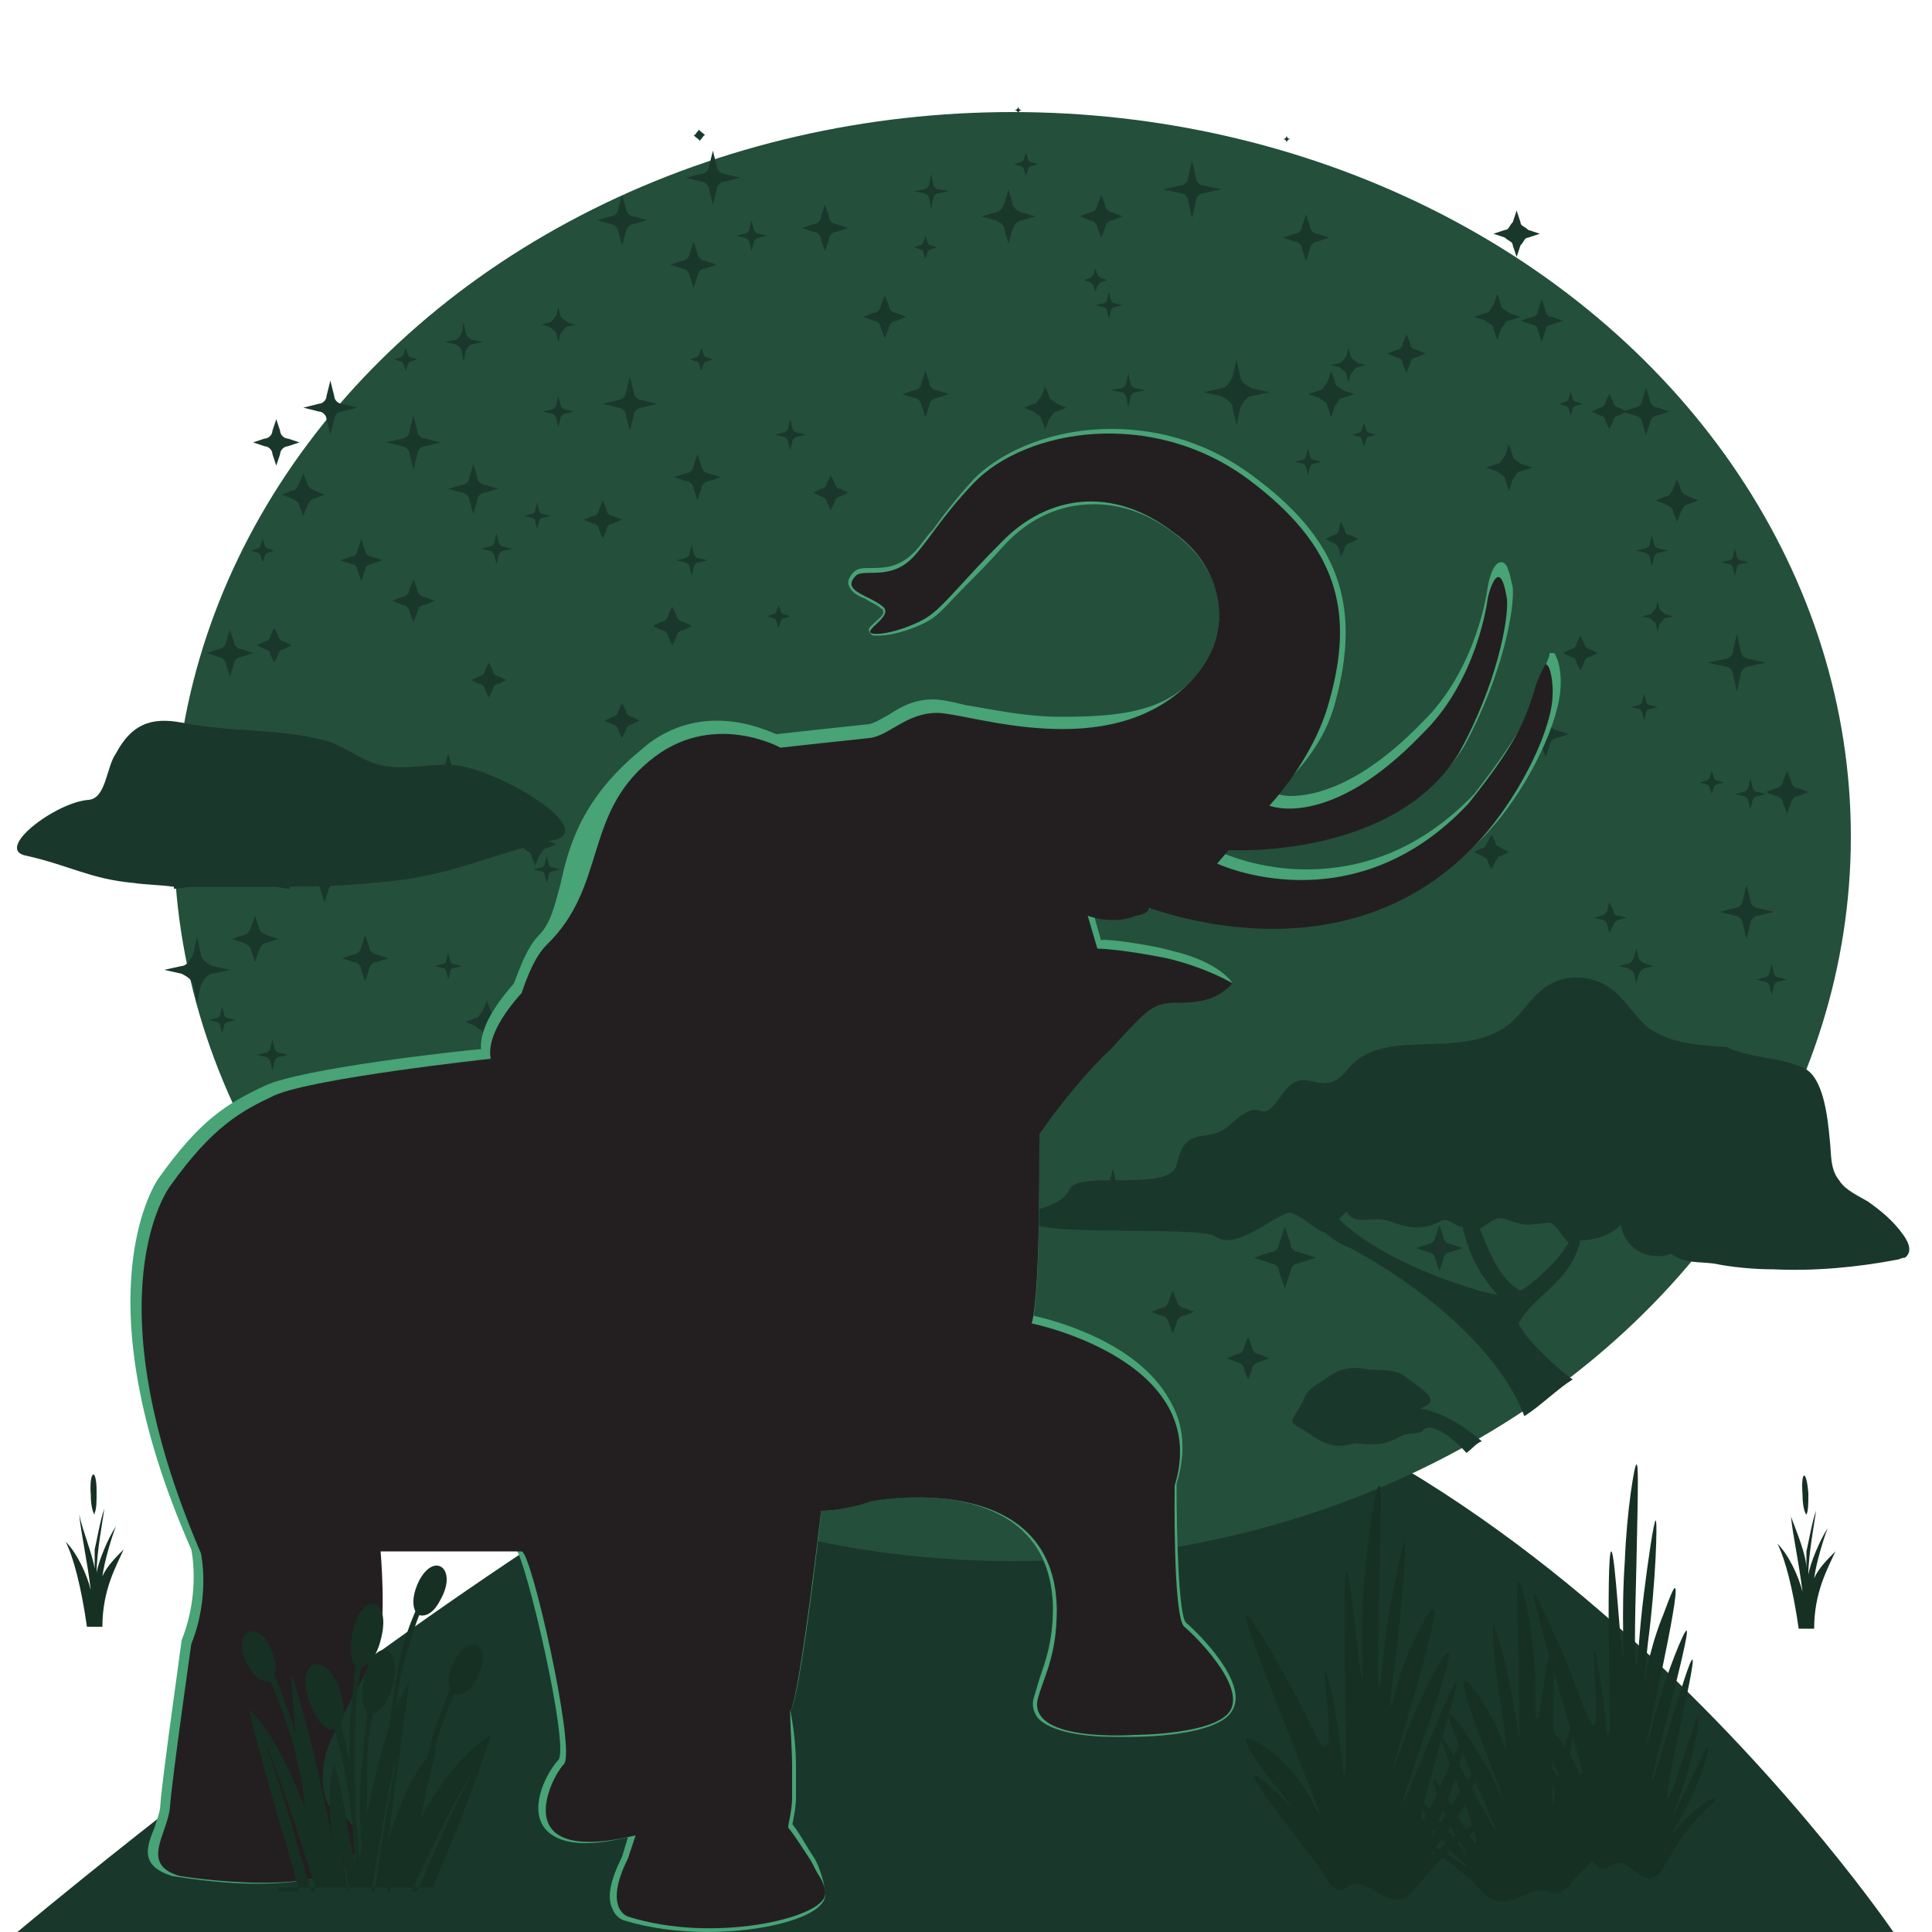 <?xml version="1.0" encoding="utf-8"?>
<!-- Generator: Adobe Illustrator 22.1.0, SVG Export Plug-In . SVG Version: 6.00 Build 0)  -->
<svg version="1.1" id="Layer_1" xmlns="http://www.w3.org/2000/svg" xmlns:xlink="http://www.w3.org/1999/xlink" x="0px" y="0px"
	 viewBox="0 0 100 100" style="enable-background:new 0 0 100 100;" xml:space="preserve">
<style type="text/css">
	.st0{fill:#19382B;}
	.st1{fill:#244F3B;}
	.st2{fill:none;}
	.st3{fill:#48A376;}
	.st4{fill:#231F20;}
	.st5{fill:#163024;}
	.st6{fill:#9D1C1F;}
	.st7{fill:#680E10;}
	.st8{fill:#330000;}
</style>
<path class="st0" d="M98,100H0.9c0,0,37-31.1,50.2-30.8C77.5,69.8,98,100,98,100z"/>
<rect x="86.3" y="107.5" class="st0" width="107.3" height="120.5"/>
<g>
	<ellipse class="st1" cx="52.4" cy="43.3" rx="43.4" ry="37.5"/>
	<circle class="st1" cx="52.4" cy="43.3" r="13"/>
	<g>
		<path class="st0" d="M13.6,41.3l0.2,0.6c0,0.2,0.2,0.2,0.4,0.4l0.6,0.2l-0.6,0.2c-0.2,0-0.2,0.2-0.4,0.4l-0.2,0.6l-0.2-0.6
			c0-0.2-0.2-0.2-0.4-0.4l-0.6-0.2l0.6-0.2c0.2,0,0.2-0.2,0.4-0.4L13.6,41.3z"/>
		<path class="st0" d="M35.8,28.2l0.1,0.4c0,0.1,0.1,0.3,0.3,0.3l0.4,0.1l-0.4,0.1c-0.1,0-0.3,0.1-0.3,0.3l-0.1,0.4l-0.1-0.4
			c0-0.1-0.1-0.3-0.3-0.3L35,29l0.4-0.1c0.1,0,0.3-0.1,0.3-0.3L35.8,28.2z"/>
		<path class="st0" d="M70.6,21.9l0.1,0.3c0,0.1,0.1,0.2,0.2,0.2l0.3,0.1l-0.3,0.1c-0.1,0-0.2,0.1-0.2,0.2l-0.1,0.3l-0.1-0.3
			c0-0.1-0.1-0.2-0.2-0.2L70,22.5l0.3-0.1c0.1,0,0.2-0.1,0.2-0.2L70.6,21.9z"/>
		<path class="st0" d="M34.8,31.4l0.2,0.4c0,0.2,0.2,0.4,0.4,0.4l0.4,0.2l-0.4,0.2c-0.2,0-0.4,0.2-0.4,0.4l-0.2,0.4L34.6,33
			c0-0.2-0.2-0.4-0.4-0.4l-0.4-0.2l0.4-0.2c0.2,0,0.4-0.2,0.4-0.4L34.8,31.4z"/>
		<path class="st0" d="M32.2,36.4l0.2,0.4c0,0.2,0.2,0.3,0.3,0.3l0.4,0.2l-0.4,0.2c-0.2,0-0.3,0.2-0.3,0.3l-0.2,0.4L32,37.8
			c0-0.2-0.2-0.3-0.3-0.3l-0.4-0.2l0.4-0.2c0.2,0,0.3-0.2,0.3-0.3L32.2,36.4z"/>
		<path class="st0" d="M67.7,23.2l0.1,0.4c0,0.1,0.1,0.2,0.2,0.2l0.4,0.1L68,24c-0.1,0-0.2,0.1-0.2,0.2l-0.1,0.4l-0.1-0.4
			c0-0.1-0.1-0.2-0.2-0.2L67,23.9l0.4-0.1c0.1,0,0.2-0.1,0.2-0.2L67.7,23.2z"/>
		<path class="st0" d="M23.2,39l0.2,0.7c0,0.2,0.2,0.4,0.5,0.5l0.7,0.2l-0.7,0.2c-0.2,0-0.4,0.2-0.5,0.5l-0.2,0.7L23,41.1
			c0-0.2-0.2-0.4-0.5-0.5l-0.7-0.2l0.7-0.2c0.2,0,0.4-0.2,0.5-0.5L23.2,39z"/>
		<path class="st0" d="M11.9,38.2v0.4c0,0.2,0.2,0.2,0.2,0.2h0.4h-0.4c-0.2,0-0.2,0.2-0.2,0.2v0.4V39c0-0.2-0.2-0.2-0.2-0.2h-0.4
			h0.4c0.2,0,0.2-0.2,0.2-0.2V38.2z"/>
		<path class="st0" d="M64.6,69.2l0.2,0.5c0,0.2,0.2,0.4,0.4,0.4l0.5,0.2l-0.5,0.2c-0.2,0-0.4,0.2-0.4,0.4l-0.2,0.5l-0.2-0.5
			c0-0.2-0.2-0.4-0.4-0.4l-0.5-0.2l0.5-0.2c0.2,0,0.4-0.2,0.4-0.4L64.6,69.2z"/>
		<path class="st0" d="M43,24.6l0.2,0.4c0,0.2,0.2,0.3,0.3,0.3l0.4,0.2l-0.4,0.2c-0.2,0-0.3,0.2-0.3,0.3L43,26.4L42.8,26
			c0-0.2-0.2-0.3-0.3-0.3l-0.4-0.2l0.4-0.2c0.2,0,0.3-0.2,0.3-0.3L43,24.6z"/>
		<path class="st0" d="M90.6,40.3l0.1,0.4c0,0.1,0.1,0.3,0.3,0.3l0.4,0.1L91,41.2c-0.1,0-0.3,0.1-0.3,0.3l-0.1,0.4l-0.1-0.4
			c0-0.1-0.1-0.3-0.3-0.3l-0.4-0.1l0.4-0.1c0.1,0,0.3-0.1,0.3-0.3L90.6,40.3z"/>
		<path class="st0" d="M90.4,45.8l0.2,0.8c0,0.2,0.2,0.4,0.4,0.4l0.8,0.2L91,47.4c-0.2,0-0.4,0.2-0.4,0.4l-0.2,0.8l-0.2-0.8
			c0-0.2-0.2-0.4-0.4-0.4L89,47.2l0.8-0.2c0.2,0,0.4-0.2,0.4-0.4L90.4,45.8z"/>
		<path class="st0" d="M69.8,18l0.1,0.4c0,0.1,0.1,0.2,0.4,0.4l0.4,0.1L70.3,19c-0.1,0-0.2,0.1-0.4,0.4l-0.1,0.4l-0.1-0.4
			c0-0.1-0.1-0.2-0.4-0.4l-0.4-0.1l0.4-0.1c0.1,0,0.2-0.1,0.4-0.4L69.8,18z"/>
		<path class="st0" d="M36.1,23.5l0.2,0.6c0,0.2,0.2,0.4,0.4,0.4l0.6,0.2l-0.6,0.2c-0.2,0-0.4,0.2-0.4,0.4l-0.2,0.6l-0.2-0.6
			c0-0.2-0.2-0.4-0.4-0.4l-0.6-0.2l0.6-0.2c0.2,0,0.4-0.2,0.4-0.4L36.1,23.5z"/>
		<path class="st0" d="M80,36.8l0.2,0.6c0,0.2,0.2,0.4,0.4,0.4l0.6,0.2l-0.6,0.2c-0.2,0-0.4,0.2-0.4,0.4L80,39.2l-0.2-0.6
			c0-0.2-0.2-0.4-0.4-0.4L78.8,38l0.6-0.2c0.2,0,0.4-0.2,0.4-0.4L80,36.8z"/>
		<path class="st0" d="M78.1,23l0.2,0.6c0,0.2,0.2,0.2,0.4,0.4l0.6,0.2l-0.6,0.2c-0.2,0-0.2,0.2-0.4,0.4l-0.2,0.6l-0.2-0.6
			c0-0.2-0.2-0.2-0.4-0.4l-0.6-0.2l0.6-0.2c0.2,0,0.2-0.2,0.4-0.4L78.1,23z"/>
		<path class="st0" d="M14.2,32.5l0.2,0.4c0,0.2,0.2,0.3,0.3,0.3l0.4,0.2l-0.4,0.2c-0.2,0-0.3,0.2-0.3,0.3l-0.2,0.4L14,33.9
			c0-0.2-0.2-0.3-0.3-0.3l-0.4-0.2l0.4-0.2c0.2,0,0.3-0.2,0.3-0.3L14.2,32.5z"/>
		<path class="st0" d="M84.7,49.1l0.1,0.4c0,0.1,0.1,0.3,0.4,0.4l0.4,0.1l-0.4,0.1c-0.1,0-0.3,0.1-0.4,0.4l-0.1,0.4l-0.1-0.4
			c0-0.1-0.1-0.3-0.4-0.4L83.8,50l0.4-0.1c0.1,0,0.3-0.1,0.4-0.4L84.7,49.1z"/>
		<path class="st0" d="M18.9,48.4l0.2,0.6c0,0.2,0.2,0.4,0.4,0.4l0.6,0.2l-0.6,0.2c-0.2,0-0.4,0.2-0.4,0.4l-0.2,0.6l-0.2-0.6
			c0-0.2-0.2-0.4-0.4-0.4l-0.6-0.2l0.6-0.2c0.2,0,0.4-0.2,0.4-0.4L18.9,48.4z"/>
		<path class="st0" d="M77.2,54.3l0.1,0.4c0,0.1,0.1,0.3,0.3,0.3l0.4,0.1l-0.4,0.1c-0.1,0-0.3,0.1-0.3,0.3l-0.1,0.4l-0.1-0.4
			c0-0.1-0.1-0.3-0.3-0.3l-0.4-0.1l0.4-0.1c0.1,0,0.3-0.1,0.3-0.3L77.2,54.3z"/>
		<path class="st0" d="M77.2,43.2l0.2,0.4c0,0.2,0.2,0.2,0.3,0.3l0.4,0.2l-0.4,0.2c-0.2,0-0.2,0.2-0.3,0.3L77.2,45L77,44.6
			c0-0.2-0.2-0.2-0.3-0.3l-0.4-0.2l0.4-0.2c0.2,0,0.2-0.2,0.3-0.3L77.2,43.2z"/>
		<path class="st0" d="M70.5,54.8l0.1,0.4c0,0.1,0.1,0.2,0.2,0.2l0.4,0.1l-0.4,0.1c-0.1,0-0.2,0.1-0.2,0.2l-0.1,0.4l-0.1-0.4
			c0-0.1-0.1-0.2-0.2-0.2l-0.4-0.1l0.4-0.1c0.1,0,0.2-0.1,0.2-0.2L70.5,54.8z"/>
		<path class="st0" d="M86.9,53.6V54c0,0.2,0.2,0.2,0.2,0.2h0.4h-0.4c-0.2,0-0.2,0.2-0.2,0.2v0.4v-0.4c0-0.2-0.2-0.2-0.2-0.2h-0.4
			h0.4c0.2,0,0.2-0.2,0.2-0.2V53.6z"/>
		<path class="st0" d="M81.8,32.9l0.2,0.4c0,0.2,0.2,0.3,0.3,0.3l0.4,0.2L82.3,34c-0.2,0-0.3,0.2-0.3,0.3l-0.2,0.4l-0.2-0.4
			c0-0.2-0.2-0.3-0.3-0.3l-0.4-0.2l0.4-0.2c0.2,0,0.3-0.2,0.3-0.3L81.8,32.9z"/>
		<path class="st0" d="M12.3,39.5l0.2,0.6c0,0.2,0.2,0.4,0.4,0.4l0.6,0.2l-0.6,0.2c-0.2,0-0.4,0.2-0.4,0.4l-0.2,0.6l-0.2-0.6
			c0-0.2-0.2-0.4-0.4-0.4l-0.6-0.2l0.6-0.2c0.2,0,0.4-0.2,0.4-0.4L12.3,39.5z"/>
		<path class="st0" d="M25.3,34.3l0.2,0.4c0,0.2,0.2,0.3,0.3,0.3l0.4,0.2l-0.4,0.2c-0.2,0-0.3,0.2-0.3,0.3l-0.2,0.4l-0.2-0.4
			c0-0.2-0.2-0.3-0.3-0.3l-0.4-0.2l0.4-0.2c0.2,0,0.3-0.2,0.3-0.3L25.3,34.3z"/>
		<path class="st0" d="M23.2,49.3l0.1,0.4c0,0.1,0.1,0.2,0.2,0.2l0.4,0.1l-0.4,0.1c-0.1,0-0.2,0.1-0.2,0.2l-0.1,0.4l-0.1-0.4
			c0-0.1-0.1-0.2-0.2-0.2L22.5,50l0.4-0.1c0.1,0,0.2-0.1,0.2-0.2L23.2,49.3z"/>
		<path class="st0" d="M86.5,57.1l0.1,0.4c0,0.1,0.1,0.1,0.3,0.3l0.4,0.1L86.9,58c-0.1,0-0.1,0.1-0.3,0.3l-0.1,0.4l-0.1-0.4
			c0-0.1-0.1-0.1-0.3-0.3l-0.4-0.1l0.4-0.1c0.1,0,0.1-0.1,0.3-0.3L86.5,57.1z"/>
		<path class="st0" d="M28.3,44.3l0.1,0.4c0,0.1,0.1,0.2,0.2,0.2L29,45l-0.4,0.1c-0.1,0-0.2,0.1-0.2,0.2l-0.1,0.4l-0.1-0.4
			c0-0.1-0.1-0.2-0.2-0.2L27.6,45l0.4-0.1c0.1,0,0.2-0.1,0.2-0.2L28.3,44.3z"/>
		<path class="st0" d="M27.8,26l0.1,0.4c0,0.1,0.1,0.2,0.2,0.2l0.4,0.1l-0.4,0.1c-0.1,0-0.2,0.1-0.2,0.2l-0.1,0.4L27.7,27
			c0-0.1-0.1-0.2-0.2-0.2l-0.4-0.1l0.4-0.1c0.1,0,0.2-0.1,0.2-0.2L27.8,26z"/>
		<path class="st0" d="M25.7,27.6l0.1,0.4c0,0.1,0.1,0.3,0.3,0.3l0.4,0.1l-0.4,0.1c-0.1,0-0.3,0.1-0.3,0.3l-0.1,0.4l-0.1-0.4
			c0-0.1-0.1-0.3-0.3-0.3l-0.4-0.1l0.4-0.1c0.1,0,0.3-0.1,0.3-0.3L25.7,27.6z"/>
		<path class="st0" d="M83.3,46.7l0.2,0.4c0,0.2,0.1,0.3,0.3,0.3l0.4,0.1l-0.4,0.1c-0.1,0-0.3,0.2-0.3,0.3l-0.2,0.4l-0.1-0.4
			c0-0.2-0.2-0.3-0.3-0.3l-0.4-0.1l0.4-0.1c0.1,0,0.3-0.2,0.3-0.3L83.3,46.7z"/>
		<path class="st0" d="M64,18.6l0.2,0.9c0,0.2,0.2,0.4,0.6,0.6l0.9,0.2l-0.9,0.2c-0.2,0-0.4,0.2-0.6,0.6L64,22l-0.2-0.9
			c0-0.2-0.2-0.4-0.6-0.6l-0.9-0.2l0.9-0.2c0.2,0,0.4-0.2,0.6-0.6L64,18.6z"/>
		<path class="st0" d="M60.7,66.8l0.2,0.5c0,0.2,0.2,0.4,0.4,0.4l0.5,0.2l-0.5,0.2c-0.2,0-0.4,0.2-0.4,0.4L60.7,69l-0.2-0.5
			c0-0.2-0.2-0.4-0.4-0.4l-0.5-0.2l0.5-0.2c0.2,0,0.4-0.2,0.4-0.4L60.7,66.8z"/>
		<path class="st0" d="M85.8,55.7l0.1,0.4c0,0.1,0.1,0.2,0.2,0.2l0.4,0.1l-0.4,0.1c-0.1,0-0.2,0.1-0.2,0.2l-0.1,0.4l-0.1-0.4
			c0-0.1-0.1-0.2-0.2-0.2l-0.4-0.1l0.4-0.1c0.1,0,0.2-0.1,0.2-0.2L85.8,55.7z"/>
		<path class="st0" d="M27.7,42.6l0.2,0.5c0,0.2,0.2,0.2,0.4,0.4l0.5,0.2l-0.5,0.2c-0.2,0-0.2,0.2-0.4,0.4l-0.2,0.5l-0.2-0.5
			c0-0.2-0.2-0.2-0.4-0.4l-0.5-0.2l0.5-0.2c0.2,0,0.2-0.2,0.4-0.4L27.7,42.6z"/>
		<path class="st0" d="M58.4,19.3l0.1,0.5c0,0.1,0.1,0.3,0.3,0.3l0.5,0.1l-0.5,0.1c-0.1,0-0.3,0.1-0.3,0.3l-0.1,0.5l-0.1-0.5
			c0-0.1-0.1-0.3-0.3-0.3l-0.5-0.1l0.5-0.1c0.1,0,0.3-0.1,0.3-0.3L58.4,19.3z"/>
		<path class="st0" d="M40.3,31.3l0.1,0.3c0,0.1,0.1,0.2,0.2,0.2l0.3,0.1L40.6,32c-0.1,0-0.2,0.1-0.2,0.2l-0.1,0.3l-0.1-0.3
			c0-0.1-0.1-0.2-0.2-0.2l-0.3-0.1l0.3-0.1c0.1,0,0.2-0.1,0.2-0.2L40.3,31.3z"/>
		<path class="st0" d="M40.9,21.7l0.1,0.4c0,0.1,0.1,0.3,0.3,0.3l0.4,0.1l-0.4,0.1c-0.1,0-0.3,0.1-0.3,0.3l-0.1,0.4l-0.1-0.4
			c0-0.1-0.1-0.3-0.3-0.3l-0.4-0.1l0.4-0.1c0.1,0,0.3-0.1,0.3-0.3L40.9,21.7z"/>
		<path class="st0" d="M16.8,44.3l0.2,0.6c0,0.2,0.2,0.4,0.4,0.4l0.6,0.2l-0.6,0.2c-0.2,0-0.4,0.2-0.4,0.4l-0.2,0.6l-0.2-0.6
			c0-0.2-0.2-0.4-0.4-0.4l-0.6-0.2l0.6-0.2c0.2,0,0.4-0.2,0.4-0.4L16.8,44.3z"/>
		<path class="st0" d="M71.1,59.7l0.1,0.4c0,0.1,0.1,0.2,0.2,0.2l0.4,0.1l-0.4,0.1c-0.1,0-0.2,0.1-0.2,0.2l-0.1,0.4L71,60.7
			c0-0.1-0.1-0.2-0.2-0.2l-0.4-0.1l0.4-0.1c0.1,0,0.2-0.1,0.2-0.2L71.1,59.7z"/>
		<path class="st0" d="M85.1,35.9l0.1,0.4c0,0.1,0.1,0.2,0.2,0.2l0.4,0.1l-0.4,0.1c-0.1,0-0.2,0.1-0.2,0.2l-0.1,0.4L85,36.9
			c0-0.1-0.1-0.2-0.2-0.2l-0.4-0.1l0.4-0.1c0.1,0,0.2-0.1,0.2-0.2L85.1,35.9z"/>
		<path class="st0" d="M91.7,49.9l0.1,0.4c0,0.1,0.1,0.3,0.3,0.3l0.4,0.1l-0.4,0.1c-0.1,0-0.3,0.1-0.3,0.3l-0.1,0.4l-0.1-0.4
			c0-0.1-0.1-0.3-0.3-0.3l-0.4-0.1l0.4-0.1c0.1,0,0.3-0.1,0.3-0.3L91.7,49.9z"/>
		<path class="st0" d="M88.6,39.9l0.1,0.3c0,0.1,0.1,0.2,0.2,0.2l0.3,0.1l-0.3,0.1c-0.1,0-0.2,0.1-0.2,0.2l-0.1,0.3l-0.1-0.3
			c0-0.1-0.1-0.2-0.2-0.2L88,40.5l0.3-0.1c0.1,0,0.2-0.1,0.2-0.2L88.6,39.9z"/>
		<path class="st0" d="M25.2,51.8l0.2,0.5c0,0.2,0.2,0.2,0.4,0.4l0.5,0.2l-0.5,0.2c-0.2,0-0.2,0.2-0.4,0.4L25.2,54L25,53.5
			c0-0.2-0.2-0.2-0.4-0.4l-0.5-0.2l0.5-0.2c0.2,0,0.2-0.2,0.4-0.4L25.2,51.8z"/>
		<path class="st0" d="M24,16.7l0.1,0.5c0,0.1,0.1,0.3,0.4,0.4l0.5,0.1l-0.5,0.1c-0.1,0-0.3,0.1-0.4,0.4L24,18.7l-0.1-0.5
			c0-0.1-0.1-0.3-0.4-0.4L23,17.7l0.5-0.1c0.1,0,0.3-0.1,0.4-0.4L24,16.7z"/>
		<path class="st0" d="M28.9,15.9l0.1,0.4c0,0.1,0.1,0.2,0.4,0.4l0.4,0.1l-0.4,0.1c-0.1,0-0.2,0.1-0.4,0.4l-0.1,0.4l-0.1-0.4
			c0-0.1-0.1-0.2-0.4-0.4L28,16.8l0.4-0.1c0.1,0,0.2-0.1,0.4-0.4L28.9,15.9z"/>
		<path class="st0" d="M32.6,19.5l0.2,0.8c0,0.2,0.2,0.4,0.4,0.4l0.8,0.2l-0.8,0.2c-0.2,0-0.4,0.2-0.4,0.4l-0.2,0.8l-0.2-0.8
			c0-0.2-0.2-0.4-0.4-0.4l-0.8-0.2l0.8-0.2c0.2,0,0.4-0.2,0.4-0.4L32.6,19.5z"/>
		<path class="st0" d="M18.9,40.8l0.2,0.6c0,0.2,0.2,0.4,0.4,0.4l0.6,0.2l-0.6,0.2c-0.2,0-0.4,0.2-0.4,0.4l-0.2,0.6l-0.2-0.6
			c0-0.2-0.2-0.4-0.4-0.4L17.7,42l0.6-0.2c0.2,0,0.4-0.2,0.4-0.4L18.9,40.8z"/>
		<path class="st0" d="M57.6,60.5l0.2,0.8c0,0.2,0.2,0.4,0.4,0.4l0.8,0.2l-0.8,0.2c-0.2,0-0.4,0.2-0.4,0.4l-0.2,0.8l-0.2-0.8
			c0-0.2-0.2-0.4-0.4-0.4l-0.8-0.2l0.8-0.2c0.2,0,0.4-0.2,0.4-0.4L57.6,60.5z"/>
		<path class="st0" d="M81.3,54.1l0.2,0.6c0,0.2,0.2,0.4,0.4,0.4l0.6,0.2l-0.6,0.2c-0.2,0-0.4,0.2-0.4,0.4l-0.2,0.6l-0.2-0.6
			c0-0.2-0.2-0.4-0.4-0.4l-0.6-0.2l0.6-0.2c0.2,0,0.4-0.2,0.4-0.4L81.3,54.1z"/>
		<path class="st0" d="M31.2,25.9l0.2,0.5c0,0.2,0.2,0.3,0.3,0.3l0.5,0.2l-0.5,0.2c-0.2,0-0.3,0.2-0.3,0.3l-0.2,0.5L31,27.4
			c0-0.2-0.2-0.3-0.3-0.3l-0.5-0.2l0.5-0.2c0.2,0,0.3-0.2,0.3-0.3L31.2,25.9z"/>
		<path class="st0" d="M28.9,20.5l0.1,0.4c0,0.1,0.1,0.3,0.3,0.3l0.4,0.1l-0.4,0.1c-0.1,0-0.3,0.1-0.3,0.3l-0.1,0.4l-0.1-0.4
			c0-0.1-0.1-0.3-0.3-0.3l-0.4-0.1l0.4-0.1c0.1,0,0.3-0.1,0.3-0.3L28.9,20.5z"/>
		<path class="st0" d="M92.5,39.9l0.2,0.5c0,0.2,0.2,0.4,0.4,0.4l0.5,0.2l-0.5,0.2c-0.2,0-0.4,0.2-0.4,0.4l-0.2,0.5l-0.2-0.5
			c0-0.2-0.2-0.4-0.4-0.4L91.4,41l0.5-0.2c0.2,0,0.4-0.2,0.4-0.4L92.5,39.9z"/>
		<path class="st0" d="M85.5,27.7l0.1,0.4c0,0.1,0.1,0.3,0.3,0.3l0.4,0.1l-0.4,0.1c-0.1,0-0.3,0.1-0.3,0.3l-0.1,0.4l-0.1-0.4
			c0-0.1-0.1-0.3-0.3-0.3l-0.4-0.1l0.4-0.1c0.1,0,0.3-0.1,0.3-0.3L85.5,27.7z"/>
		<path class="st0" d="M18.7,27.9l0.2,0.6c0,0.2,0.2,0.3,0.3,0.3l0.6,0.2l-0.6,0.2c-0.2,0-0.3,0.2-0.3,0.3l-0.2,0.6l-0.2-0.6
			c0-0.2-0.2-0.3-0.3-0.3L17.6,29l0.6-0.2c0.2,0,0.3-0.2,0.3-0.3L18.7,27.9z"/>
		<path class="st0" d="M12.8,42.9l0.2,0.6c0,0.2,0.2,0.4,0.4,0.4l0.6,0.2l-0.6,0.2c-0.2,0-0.4,0.2-0.4,0.4l-0.2,0.6l-0.2-0.6
			c0-0.2-0.2-0.4-0.4-0.4l-0.6-0.2l0.6-0.2c0.2,0,0.4-0.2,0.4-0.4L12.8,42.9z"/>
		<path class="st0" d="M85.8,31.1l0.1,0.4c0,0.1,0.1,0.1,0.3,0.3l0.4,0.1L86.2,32c-0.1,0-0.1,0.1-0.3,0.3l-0.1,0.4l-0.1-0.4
			c0-0.1-0.1-0.1-0.3-0.3L85,31.9l0.4-0.1c0.1,0,0.1-0.1,0.3-0.3L85.8,31.1z"/>
		<path class="st0" d="M14.1,53.8l0.1,0.4c0,0.1,0.1,0.3,0.3,0.3l0.4,0.1l-0.4,0.1c-0.1,0-0.3,0.1-0.3,0.3l-0.1,0.4L14,55
			c0-0.1-0.1-0.3-0.3-0.3l-0.4-0.1l0.4-0.1c0.1,0,0.3-0.1,0.3-0.3L14.1,53.8z"/>
		<path class="st0" d="M21,18l0.1,0.3c0,0.1,0.1,0.2,0.2,0.2l0.3,0.1l-0.3,0.1c-0.1,0-0.2,0.1-0.2,0.2L21,19.2l-0.1-0.3
			c0-0.1-0.1-0.2-0.2-0.2l-0.3-0.1l0.3-0.1c0.1,0,0.2-0.1,0.2-0.2L21,18z"/>
		<path class="st0" d="M21.4,30l0.2,0.5c0,0.2,0.2,0.4,0.4,0.4l0.5,0.2L22,31.3c-0.2,0-0.4,0.2-0.4,0.4l-0.2,0.5l-0.2-0.5
			c0-0.2-0.2-0.4-0.4-0.4l-0.5-0.2l0.5-0.2c0.2,0,0.4-0.2,0.4-0.4L21.4,30z"/>
		<path class="st0" d="M42.7,10.6l0.2,0.6c0,0.2,0.2,0.4,0.4,0.4l0.6,0.2L43.3,12c-0.2,0-0.4,0.2-0.4,0.4L42.7,13l-0.2-0.6
			c0-0.2-0.2-0.4-0.4-0.4l-0.6-0.2l0.6-0.2c0.2,0,0.4-0.2,0.4-0.4L42.7,10.6z"/>
		<path class="st0" d="M35,51v0.3c0,0.1,0.1,0.1,0.1,0.1h0.3h-0.3c-0.1,0-0.1,0.1-0.1,0.1v0.3v-0.3c0-0.1-0.1-0.1-0.1-0.1h-0.3h0.3
			c0.1,0,0.1-0.1,0.1-0.1V51z"/>
		<path class="st0" d="M79.8,15.5l0.2,0.6c0,0.2,0.2,0.3,0.3,0.3l0.6,0.2l-0.6,0.2c-0.2,0-0.3,0.2-0.3,0.3l-0.2,0.6l-0.2-0.6
			c0-0.2-0.2-0.3-0.3-0.3l-0.6-0.2l0.6-0.2c0.2,0,0.3-0.2,0.3-0.3L79.8,15.5z"/>
		<path class="st0" d="M52.2,9.8l0.2,0.7c0,0.2,0.2,0.4,0.5,0.5l0.7,0.2l-0.7,0.2c-0.2,0-0.4,0.2-0.5,0.5l-0.2,0.7L52,11.9
			c0-0.2-0.2-0.4-0.5-0.5l-0.7-0.2l0.7-0.2c0.2,0,0.4-0.2,0.5-0.5L52.2,9.8z"/>
		<path class="st0" d="M35.9,12.5l0.2,0.6c0,0.2,0.2,0.4,0.4,0.4l0.6,0.2l-0.6,0.2c-0.2,0-0.4,0.2-0.4,0.4l-0.2,0.6l-0.2-0.6
			c0-0.2-0.2-0.4-0.4-0.4l-0.6-0.2l0.6-0.2c0.2,0,0.4-0.2,0.4-0.4L35.9,12.5z"/>
		<path class="st0" d="M38.9,11.4l0.1,0.4c0,0.1,0.1,0.3,0.3,0.3l0.4,0.1l-0.4,0.1c-0.1,0-0.3,0.1-0.3,0.3L38.9,13l-0.1-0.4
			c0-0.1-0.1-0.3-0.3-0.3l-0.4-0.1l0.4-0.1c0.1,0,0.3-0.1,0.3-0.3L38.9,11.4z"/>
		<path class="st0" d="M52.7,5.2v0.3c0,0.2,0.2,0.2,0.2,0.2h0.3h-0.3c-0.2,0-0.2,0.2-0.2,0.2v0.3V5.9c0-0.2-0.2-0.2-0.2-0.2h-0.3
			h0.3c0.2,0,0.2-0.2,0.2-0.2V5.2z"/>
		<path class="st0" d="M83.3,20.4l0.2,0.4c0,0.2,0.2,0.3,0.3,0.3l0.4,0.2l-0.4,0.2c-0.2,0-0.3,0.2-0.3,0.3l-0.2,0.4l-0.2-0.4
			c0-0.2-0.2-0.3-0.3-0.3l-0.4-0.2l0.4-0.2c0.2,0,0.3-0.2,0.3-0.3L83.3,20.4z"/>
		<path class="st0" d="M21.4,21.5l0.2,0.8c0,0.2,0.2,0.4,0.4,0.4l0.8,0.2L22,23.1c-0.2,0-0.4,0.2-0.4,0.4l-0.2,0.8l-0.2-0.8
			c0-0.2-0.2-0.4-0.4-0.4L20,22.9l0.8-0.2c0.2,0,0.4-0.2,0.4-0.4L21.4,21.5z"/>
		<path class="st0" d="M32.2,10.1l0.2,0.7c0,0.2,0.2,0.4,0.4,0.4l0.7,0.2l-0.7,0.2c-0.2,0-0.4,0.2-0.4,0.4l-0.2,0.7L32,12
			c0-0.2-0.2-0.4-0.4-0.4l-0.7-0.2l0.7-0.2c0.2,0,0.4-0.2,0.4-0.4L32.2,10.1z"/>
		<path class="st0" d="M72.8,17.3l0.2,0.5c0,0.2,0.2,0.3,0.3,0.3l0.5,0.2l-0.5,0.2c-0.2,0-0.3,0.2-0.3,0.3l-0.2,0.5l-0.2-0.5
			c0-0.2-0.2-0.3-0.3-0.3l-0.5-0.2l0.5-0.2c0.2,0,0.3-0.2,0.3-0.3L72.8,17.3z"/>
		<path class="st0" d="M77.5,15.2l0.2,0.6c0,0.2,0.2,0.2,0.4,0.4l0.6,0.2l-0.6,0.2c-0.2,0-0.2,0.2-0.4,0.4l-0.2,0.6L77.3,17
			c0-0.2-0.2-0.2-0.4-0.4l-0.6-0.2l0.6-0.2c0.2,0,0.2-0.2,0.4-0.4L77.5,15.2z"/>
		<path class="st0" d="M66.6,6.6V7c0,0.2,0.2,0.2,0.2,0.2h0.4h-0.4c-0.2,0-0.2,0.2-0.2,0.2v0.4V7.4c0-0.2-0.2-0.2-0.2-0.2H66h0.4
			c0.2,0,0.2-0.2,0.2-0.2V6.6z"/>
		<path class="st0" d="M15.7,24.5l0.2,0.5c0,0.2,0.2,0.3,0.4,0.4l0.5,0.2l-0.5,0.2c-0.2,0-0.3,0.2-0.4,0.4l-0.2,0.5l-0.2-0.5
			c0-0.2-0.2-0.3-0.4-0.4l-0.5-0.2l0.5-0.2c0.2,0,0.3-0.2,0.4-0.4L15.7,24.5z"/>
		<path class="st0" d="M47.9,19.2l0.2,0.6c0,0.2,0.2,0.4,0.4,0.4l0.6,0.2l-0.6,0.2c-0.2,0-0.4,0.2-0.4,0.4l-0.2,0.6L47.7,21
			c0-0.2-0.2-0.4-0.4-0.4l-0.6-0.2l0.6-0.2c0.2,0,0.4-0.2,0.4-0.4L47.9,19.2z"/>
		<path class="st0" d="M53.1,7.9l0.1,0.3c0,0.1,0.1,0.2,0.2,0.2l0.3,0.1l-0.3,0.1c-0.1,0-0.2,0.1-0.2,0.2l-0.1,0.3L53,8.8
			c0-0.1-0.1-0.2-0.2-0.2l-0.3-0.1l0.3-0.1c0.1,0,0.2-0.1,0.2-0.2L53.1,7.9z"/>
		<path class="st0" d="M68.9,19.2l0.2,0.6c0,0.2,0.2,0.2,0.4,0.4l0.6,0.2l-0.6,0.2c-0.2,0-0.2,0.2-0.4,0.4l-0.2,0.6L68.7,21
			c0-0.2-0.2-0.2-0.4-0.4l-0.6-0.2l0.6-0.2c0.2,0,0.2-0.2,0.4-0.4L68.9,19.2z"/>
		<path class="st0" d="M69.4,27l0.2,0.4c0,0.2,0.1,0.3,0.3,0.3l0.4,0.2l-0.4,0.2c-0.1,0-0.3,0.1-0.3,0.3l-0.2,0.4l-0.1-0.4
			c0-0.1-0.2-0.3-0.3-0.3l-0.4-0.2l0.4-0.2c0.1,0,0.3-0.1,0.3-0.3L69.4,27z"/>
		<path class="st0" d="M74.5,63.4l0.2,0.6c0,0.2,0.2,0.4,0.4,0.4l0.6,0.2l-0.6,0.2c-0.2,0-0.4,0.2-0.4,0.4l-0.2,0.6l-0.2-0.6
			c0-0.2-0.2-0.4-0.4-0.4l-0.6-0.2l0.6-0.2c0.2,0,0.4-0.2,0.4-0.4L74.5,63.4z"/>
		<path class="st0" d="M11.9,32.6l0.2,0.6c0,0.2,0.2,0.4,0.4,0.4l0.6,0.2L12.5,34c-0.2,0-0.4,0.2-0.4,0.4L11.9,35l-0.2-0.6
			c0-0.2-0.2-0.4-0.4-0.4l-0.6-0.2l0.6-0.2c0.2,0,0.4-0.2,0.4-0.4L11.9,32.6z"/>
		<path class="st0" d="M57.4,15.1l0.1,0.4c0,0.1,0.1,0.2,0.2,0.2l0.4,0.1l-0.4,0.1c-0.1,0-0.2,0.1-0.2,0.2l-0.1,0.4l-0.1-0.4
			c0-0.1-0.1-0.2-0.2-0.2l-0.4-0.1l0.4-0.1c0.1,0,0.2-0.1,0.2-0.2L57.4,15.1z"/>
		<path class="st0" d="M11.5,52.1l0.1,0.4c0,0.1,0.1,0.2,0.2,0.2l0.4,0.1l-0.4,0.1c-0.1,0-0.2,0.1-0.2,0.2l-0.1,0.4l-0.1-0.4
			c0-0.1-0.1-0.2-0.2-0.2l-0.4-0.1l0.4-0.1c0.1,0,0.2-0.1,0.2-0.2L11.5,52.1z"/>
		<path class="st0" d="M14.3,21.7l0.2,0.6c0,0.2,0.2,0.4,0.4,0.4l0.6,0.2l-0.6,0.2c-0.2,0-0.4,0.2-0.4,0.4l-0.2,0.6l-0.2-0.6
			c0-0.2-0.2-0.4-0.4-0.4l-0.6-0.2l0.6-0.2c0.2,0,0.4-0.2,0.4-0.4L14.3,21.7z"/>
		<path class="st0" d="M36.2,6.4v0.3c0,0.1,0.1,0.1,0.3,0.3h0.3h-0.3c-0.1,0-0.1,0.1-0.3,0.3v0.3V7.3c0-0.1-0.1-0.1-0.3-0.3h-0.3
			h0.3C36,7,36,6.9,36.2,6.7V6.4z"/>
		<path class="st0" d="M86.8,24.8l0.2,0.5c0,0.2,0.2,0.3,0.4,0.4l0.5,0.2l-0.5,0.2c-0.2,0-0.3,0.2-0.4,0.4L86.8,27l-0.2-0.5
			c0-0.2-0.2-0.3-0.4-0.4l-0.5-0.2l0.5-0.2c0.2,0,0.3-0.2,0.4-0.4L86.8,24.8z"/>
		<path class="st0" d="M13.6,27.9l0.1,0.3c0,0.1,0.1,0.2,0.2,0.2l0.3,0.1l-0.3,0.1c-0.1,0-0.2,0.1-0.2,0.2l-0.1,0.3l-0.1-0.3
			c0-0.1-0.1-0.2-0.2-0.2L13,28.5l0.3-0.1c0.1,0,0.2-0.1,0.2-0.2L13.6,27.9z"/>
		<path class="st0" d="M61.7,8.3l0.2,0.9c0,0.2,0.2,0.4,0.4,0.4l0.9,0.2L62.3,10c-0.2,0-0.4,0.2-0.4,0.4l-0.2,0.9l-0.2-0.9
			c0-0.2-0.2-0.4-0.4-0.4l-0.9-0.2l0.9-0.2c0.2,0,0.4-0.2,0.4-0.4L61.7,8.3z"/>
		<path class="st0" d="M56.7,13.9l0.1,0.3c0,0.1,0.1,0.1,0.2,0.2l0.3,0.1L57,14.6c-0.1,0-0.1,0.1-0.2,0.2l-0.1,0.3l-0.1-0.3
			c0-0.1-0.1-0.1-0.2-0.2l-0.3-0.1l0.3-0.1c0.1,0,0.1-0.1,0.2-0.2L56.7,13.9z"/>
		<path class="st0" d="M35.1,54.3l0.2,0.7c0,0.2,0.2,0.4,0.4,0.4l0.7,0.2l-0.7,0.2c-0.2,0-0.4,0.2-0.4,0.4l-0.2,0.7l-0.2-0.7
			c0-0.2-0.2-0.4-0.4-0.4l-0.7-0.2l0.7-0.2c0.2,0,0.4-0.2,0.4-0.4L35.1,54.3z"/>
		<path class="st0" d="M36.3,18l0.1,0.3c0,0.1,0.1,0.2,0.2,0.2l0.3,0.1l-0.3,0.1c-0.1,0-0.2,0.1-0.2,0.2l-0.1,0.3l-0.1-0.3
			c0-0.1-0.1-0.2-0.2-0.2l-0.3-0.1l0.3-0.1c0.1,0,0.2-0.1,0.2-0.2L36.3,18z"/>
		<path class="st0" d="M36.9,7.8l0.2,0.8c0,0.2,0.2,0.4,0.4,0.4l0.8,0.2l-0.8,0.2c-0.2,0-0.4,0.2-0.4,0.4l-0.2,0.8l-0.2-0.8
			c0-0.2-0.2-0.4-0.4-0.4l-0.8-0.2L36.3,9c0.2,0,0.4-0.2,0.4-0.4L36.9,7.8z"/>
		<path class="st0" d="M45.8,15.3l0.2,0.5c0,0.2,0.2,0.4,0.4,0.4l0.5,0.2l-0.5,0.2c-0.2,0-0.4,0.2-0.4,0.4l-0.2,0.5L45.6,17
			c0-0.2-0.2-0.4-0.4-0.4l-0.5-0.2l0.5-0.2c0.2,0,0.4-0.2,0.4-0.4L45.8,15.3z"/>
		<path class="st0" d="M66.5,63.5l0.3,0.9c0,0.3,0.3,0.4,0.4,0.4l0.9,0.3l-0.9,0.3c-0.3,0-0.4,0.3-0.4,0.4l-0.3,0.9l-0.3-0.9
			c0-0.3-0.3-0.4-0.4-0.4l-0.9-0.3l0.9-0.3c0.3,0,0.4-0.3,0.4-0.4L66.5,63.5z"/>
		<path class="st0" d="M48.2,9l0.1,0.5c0,0.1,0.1,0.3,0.3,0.3l0.5,0.1L48.6,10c-0.1,0-0.3,0.1-0.3,0.3l-0.1,0.5l-0.1-0.5
			c0-0.1-0.1-0.3-0.3-0.3l-0.5-0.1l0.5-0.1c0.1,0,0.3-0.1,0.3-0.3L48.2,9z"/>
		<path class="st0" d="M81.3,20.3l0.1,0.3c0,0.1,0.1,0.2,0.2,0.2l0.3,0.1L81.6,21c-0.1,0-0.2,0.1-0.2,0.2l-0.1,0.3l-0.1-0.3
			c0-0.1-0.1-0.2-0.2-0.2l-0.3-0.1l0.3-0.1c0.1,0,0.2-0.1,0.2-0.2L81.3,20.3z"/>
		<path class="st0" d="M54.1,20l0.2,0.5c0,0.2,0.2,0.2,0.4,0.4l0.5,0.2l-0.5,0.2c-0.2,0-0.2,0.2-0.4,0.4l-0.2,0.5l-0.2-0.5
			c0-0.2-0.2-0.2-0.4-0.4L53,21.1l0.5-0.2c0.2,0,0.2-0.2,0.4-0.4L54.1,20z"/>
		<path class="st0" d="M10.2,48.5l0.2,0.9c0,0.2,0.2,0.4,0.6,0.6l0.9,0.2L11,50.4c-0.2,0-0.4,0.2-0.6,0.6l-0.2,0.9L10,51
			c0-0.2-0.2-0.4-0.6-0.6l-0.9-0.2L9.4,50c0.2,0,0.4-0.2,0.6-0.6L10.2,48.5z"/>
		<path class="st0" d="M13.2,47.4l0.2,0.6c0,0.2,0.2,0.3,0.4,0.4l0.6,0.2l-0.6,0.2c-0.2,0-0.3,0.2-0.4,0.4l-0.2,0.6L13,49.2
			c0-0.2-0.2-0.3-0.4-0.4L12,48.6l0.6-0.2c0.2,0,0.3-0.2,0.4-0.4L13.2,47.4z"/>
		<path class="st0" d="M47.9,12.2l0.1,0.3c0,0.1,0.1,0.2,0.2,0.2l0.3,0.1l-0.3,0.1c-0.1,0-0.2,0.1-0.2,0.2l-0.1,0.3l-0.1-0.3
			c0-0.1-0.1-0.2-0.2-0.2l-0.3-0.1l0.3-0.1c0.1,0,0.2-0.1,0.2-0.2L47.9,12.2z"/>
		<path class="st0" d="M89.9,32.8l0.2,0.9c0,0.2,0.2,0.4,0.4,0.4l0.9,0.2l-0.9,0.2c-0.2,0-0.4,0.2-0.4,0.4l-0.2,0.9l-0.2-0.9
			c0-0.2-0.2-0.4-0.4-0.4l-0.9-0.2l0.9-0.2c0.2,0,0.4-0.2,0.4-0.4L89.9,32.8z"/>
		<path class="st0" d="M17.1,19.7l0.2,0.8c0,0.2,0.2,0.4,0.4,0.4l0.8,0.2l-0.8,0.2c-0.2,0-0.4,0.2-0.4,0.4l-0.2,0.8l-0.2-0.8
			c0-0.2-0.2-0.4-0.4-0.4l-0.8-0.2l0.8-0.2c0.2,0,0.4-0.2,0.4-0.4L17.1,19.7z"/>
		<path class="st0" d="M57,10.1l0.2,0.5c0,0.2,0.2,0.4,0.4,0.4l0.5,0.2l-0.5,0.2c-0.2,0-0.4,0.2-0.4,0.4L57,12.3l-0.2-0.5
			c0-0.2-0.2-0.4-0.4-0.4l-0.5-0.2l0.5-0.2c0.2,0,0.4-0.2,0.4-0.4L57,10.1z"/>
		<path class="st0" d="M24.5,24l0.2,0.7c0,0.2,0.2,0.4,0.4,0.4l0.7,0.2l-0.7,0.2c-0.2,0-0.4,0.2-0.4,0.4l-0.2,0.7l-0.2-0.7
			c0-0.2-0.2-0.4-0.4-0.4l-0.7-0.2l0.7-0.2c0.2,0,0.4-0.2,0.4-0.4L24.5,24z"/>
		<path class="st0" d="M67.6,11.1l0.2,0.6c0,0.2,0.2,0.4,0.4,0.4l0.6,0.2l-0.6,0.2c-0.2,0-0.4,0.2-0.4,0.4l-0.2,0.6l-0.2-0.6
			c0-0.2-0.2-0.4-0.4-0.4l-0.6-0.2l0.6-0.2c0.2,0,0.4-0.2,0.4-0.4L67.6,11.1z"/>
		<path class="st0" d="M85.2,20.1l0.2,0.6c0,0.2,0.2,0.4,0.4,0.4l0.6,0.2l-0.6,0.2c-0.2,0-0.4,0.2-0.4,0.4l-0.2,0.6L85,21.9
			c0-0.2-0.2-0.4-0.4-0.4L84,21.3l0.6-0.2c0.2,0,0.4-0.2,0.4-0.4L85.2,20.1z"/>
		<path class="st0" d="M87.2,61.4l0.1,0.3c0,0.1,0.1,0.2,0.2,0.2l0.3,0.1l-0.3,0.1c-0.1,0-0.2,0.1-0.2,0.2l-0.1,0.3l-0.1-0.3
			c0-0.1-0.1-0.2-0.2-0.2L86.6,62l0.3-0.1c0.1,0,0.2-0.1,0.2-0.2L87.2,61.4z"/>
		<path class="st0" d="M89.8,28.4l0.1,0.4c0,0.1,0.1,0.2,0.2,0.2l0.4,0.1l-0.4,0.1c-0.1,0-0.2,0.1-0.2,0.2l-0.1,0.4l-0.1-0.4
			c0-0.1-0.1-0.2-0.2-0.2l-0.4-0.1l0.4-0.1c0.1,0,0.2-0.1,0.2-0.2L89.8,28.4z"/>
		<path class="st0" d="M77.6,60.5l0.2,0.4c0,0.2,0.2,0.3,0.3,0.3l0.4,0.2l-0.4,0.2c-0.2,0-0.3,0.2-0.3,0.3l-0.2,0.4l-0.2-0.4
			c0-0.2-0.2-0.3-0.3-0.3l-0.4-0.2l0.4-0.2c0.2,0,0.3-0.2,0.3-0.3L77.6,60.5z"/>
		<path class="st0" d="M78.5,10.9l0.2,0.6c0,0.2,0.2,0.2,0.4,0.4l0.6,0.2l-0.6,0.2c-0.2,0-0.2,0.2-0.4,0.4l-0.2,0.6l-0.2-0.6
			c0-0.2-0.2-0.2-0.4-0.4l-0.6-0.2l0.6-0.2c0.2,0,0.2-0.2,0.4-0.4L78.5,10.9z"/>
	</g>
	<g>
		<path class="st2" d="M80,63.1c-1.3,0.2-1,0.4-2.2-0.2c-0.4-0.2-0.8,0.4-1.3,0.5c0.4,1.3,1.1,2.7,2.1,3.2c0.4-0.2,1.9-1.3,2.4-2.7
			C80.7,63.9,80.5,63.1,80,63.1z"/>
		<path class="st2" d="M73.7,74.1c-0.3,0.3-0.9,0.1-1.3,0.4c-0.6,0.4-1.3,0.3-2.2,0.3c-0.4,0-1,0.5-2.3-0.4c-1.4-1-1.3-0.4-0.5-1.7
			c0.4-0.7,0.7-0.7,1.3-1.3c0.6-0.5,1.3-0.6,2.2-0.4c0.6,0.1,1.4,0.1,1.9,0.4c0.9,0.6,1.9,1.2,0.8,1.6c1.2,0.2,2.1,0.8,2.9,1.5
			c0.8-0.4,1.6-1,2.3-1.4c-1.3-3.7-5.6-6.6-8.9-8.3c-0.4-0.1-1-0.4-1.3-0.8c-0.4,0-1.4-1.2-2-1c-1.2,0.4-2.7,1.8-3.7,1.2
			c-0.9-0.6-9.7,0.1-9.7-0.9c0-0.7,1.5-0.4,2.2-1.6c0.4-0.8,5.2,0.4,5.5-1.2c0.4-2.3,1.6-1,2.9-2.2c1.7-1.6,1.2,0.4,2.6-1.5
			c1.2-1.6,2,0.5,3.4-1.3c1.8-2.2,5.7-0.4,8.2-2.2c1.1-0.8,1.6-2.5,3.6-2.5s2.6,1.5,3.6,2.5c1.2,1.1,3.1,1,4.2,1.3
			c1.4,0.5,2.9,0.7,4,1.1c1.5-3.9,2.4-8,2.4-12.3c0-20.7-19.5-37.5-43.4-37.5c-21.6,0-39.7,13.7-42.9,31.6c2.3,0.4,4.9,0.3,7.3,0.9
			c1,0.3,2,1.2,3,1.3c1.2,0.2,2.5-0.2,3.8,0c2.3,0.3,7.6,3.4,5.1,3.9c-3.1,0.6-5.3,1.8-8.3,2.1C17,46,13.6,46,10.3,46
			c-0.4,0-0.7,0-1.2,0.1c1.6,19.5,20.4,34.8,43.4,34.8c8.6,0,16.6-2.2,23.3-5.8C74.9,74.1,74.2,73.7,73.7,74.1z"/>
		<path class="st2" d="M74.6,63.4c-1,0.5-1.7,0.4-2.7,0c-0.9-0.4-1.8,0.3-2.2-0.5c-0.2,0.2-0.3,0.3-0.4,0.4c2.7,2.4,8.2,3.9,8.2,3.9
			c-1-1.1-1.5-2.3-1.8-3.5C75.3,63.6,75,63.1,74.6,63.4z"/>
		<path class="st2" d="M84,63.5c-0.4,0.5-1.3,0.8-2.1,0.8c-0.5,2.3-2.4,2.9-3.2,4.3c0.4,0.9,2,2.2,2.6,2.7c2.3-1.8,4.4-3.8,6.2-5.9
			c-0.4-0.1-0.7-0.3-0.9-0.4C85.4,65.4,84.1,64.7,84,63.5z"/>
		<path class="st0" d="M23.5,39.6c-1.3-0.1-2.6,0.3-3.8,0c-1-0.2-2-1.1-3-1.3c-2.3-0.6-4.9-0.4-7.3-0.9c0,0,0,0,0,0
			C7.8,37.1,6.8,37.5,6,39c-0.5,0.7-0.5,2.3-1.4,2.4c-1.7,0.1-5,2.6-3.2,2.9c2.2,0.5,3.3,1.2,5.5,1.4c0.7,0.1,1.4,0.1,2.1,0.2
			c0,0,0,0.1,0,0.1c0.3,0,0.7-0.1,1-0.1c1.4,0,2.7,0,4.1,0c0.3,0,0.6,0.1,0.9,0.1c0,0,0-0.1,0-0.1c1.8,0,3.5-0.1,5.3-0.3
			c3-0.3,5.2-1.4,8.3-2.1C31.1,43,25.8,39.8,23.5,39.6z"/>
		<path class="st0" d="M85.2,53.1c-1-0.9-1.6-2.5-3.6-2.5s-2.5,1.7-3.6,2.5c-2.5,1.8-6.4,0-8.2,2.2c-1.4,1.8-2.2-0.4-3.4,1.3
			c-1.4,2-0.8-0.1-2.6,1.5c-1.3,1.3-2.4-0.1-2.9,2.2c-0.3,1.4-5,0.3-5.5,1.2c-0.6,1.2-2.2,0.9-2.2,1.6c0,1,8.8,0.3,9.7,0.9
			c1,0.7,2.5-0.7,3.7-1.2c0.5-0.2,1.6,1,2,1c0.4,0.4,1,0.7,1.3,0.8c3.2,1.7,7.6,5,9,8.7c0.8-0.5,1.7-1.4,2.5-1.9
			c-0.6-0.4-2.4-2-2.8-2.9c0.8-1.5,2.7-2.1,3.2-4.3c0.8,0,1.6-0.3,2.1-0.8c0.2,1.3,1.5,1.9,2.6,1.5c0.7,0.5,1.4,0.4,2.2,0.5
			c1,0.2,2.1,0.3,3.1,0.3c2.1,0.1,4.3-0.1,6.4-0.5c0.1,0,0.2-0.1,0.4-0.1c0.4-0.3,0.2-0.8-0.1-1.2c-0.5-0.7-1.1-1.2-1.8-1.7
			c-0.5-0.3-1.2-0.6-1.5-1.1c-0.5-0.6-0.4-1.4-0.5-2.2c-0.1-1-0.3-3.1-1.3-3.6c-1.2-0.6-2.8-0.5-4-1.1
			C88.3,54.1,86.4,54.1,85.2,53.1z M69.3,63.1c0.2-0.2,0.3-0.3,0.4-0.4c0.4,0.8,1.3,0.2,2.2,0.5c1.1,0.4,1.7,0.5,2.7,0
			c0.4-0.2,0.7,0.3,1.1,0.3c0.3,1.3,0.8,2.4,1.8,3.5C77.4,67.1,72,65.7,69.3,63.1z M78.7,66.8c-1-0.5-1.6-1.9-2.1-3.2
			c0.4-0.2,0.8-0.7,1.3-0.5c1.2,0.4,0.9,0.3,2.2,0.2c0.4-0.1,0.7,0.7,1.1,1C80.6,65.4,79,66.7,78.7,66.8z"/>
		<path class="st0" d="M72.8,71.3c-0.4-0.4-1.3-0.4-1.9-0.4c-0.9-0.2-1.5-0.1-2.2,0.4s-1,0.5-1.3,1.3c-0.7,1.3-0.8,0.8,0.5,1.7
			s1.9,0.4,2.3,0.4c0.8,0.1,1.5,0.1,2.2-0.3c0.4-0.3,1.1-0.1,1.3-0.4c0.4-0.4,1.5,0.4,2.2,1.2c0.3-0.2,0.5-0.5,0.8-0.6
			c-0.8-0.7-2-1.5-3.2-1.7C74.7,72.5,73.7,72,72.8,71.3z"/>
	</g>
</g>
<path class="st3" d="M60.6,49.2c2.6,0.6,3.2,1.7,3.2,1.7s-1.3,0.7-2.9,0.7c-1.2,0-1.4,0.2-3.4,2.4c-1.1,1-2.6,2.8-3.7,4.4
	c0,3,0,8.1-0.3,9.7c0.9,0.2,5.3,1.3,7,4.3c0.8,1.3,0.9,2.8,0.4,4.4c0,2.6,0.1,6.9,0.5,7.2c0.7,0.6,3.2,3.1,2.4,4.5
	c-0.7,1.4-5,1.4-5.2,1.4c0,0-0.4,0-0.9,0c-1.4,0-3.3-0.2-4-1c-0.2-0.3-0.3-0.6-0.2-1c0.1-0.3,0.2-0.7,0.3-1c0.3-0.9,0.7-1.9,0.7-3.7
	c-0.1-5-4.5-5.7-7.1-5.7c-1.4,0-2.4,0.2-2.4,0.2c0,0-1.2,0.5-2.5,0.5c-0.1,1.2-1.1,9.7-1.6,10.4c0,0.1,0.5,4.5,0,6
	c0.3,0.5,2,2.9,1.8,3.6c-0.2,1-3,1.8-6.1,1.8c-1.5,0-3-0.2-4.3-0.6c0,0-0.4-0.1-0.6-0.6c-0.3-0.6-0.1-1.5,0.5-2.7l0.3-1
	c-0.9,0.2-1.6,0.3-2.2,0.3c-1.2,0-2-0.4-2.3-1.1c-0.5-1.2,0.5-2.8,0.9-3.2c0.6-0.7-1.7-10.5-2.2-10.9l-7.2,0
	c0.1,0.7,0.2,3.6-0.1,4.7c-0.2,0.7-0.8,1.8-1.3,2.9c-0.7,1.2-1.4,2.5-1.5,3.3c-0.3,1.4,0.2,2.2,0.2,2.2c0.8,0.4,1.3,1,1.5,1.6
	c0.1,0.4,0,0.8-0.2,1.1c-0.5,1-2.1,1.5-4.8,1.5c-2.2,0-4.3-0.4-4.4-0.4c-0.6-0.2-0.9-0.4-1.1-0.7c-0.3-0.5-0.1-1.1,0.2-1.8
	c0.1-0.4,0.3-0.8,0.3-1.2c0.1-1.4,1.1-8.4,1.1-8.5c1-2.5,0.5-4.7,0.5-4.7C4,66.8,8.2,61,8.2,61c2.2-3.1,3.6-3.9,5.5-4.8
	c1.9-0.9,10-1.8,11.2-1.9c-0.1-1.2,1-2.6,1.7-3.4c0.3-0.8,0.7-1.9,1.3-2.5c0.6-0.6,0.8-1.5,1.1-2.6c0.4-1.8,1-4.4,4.2-7
	c1.1-1,2.5-1.5,3.9-1.5c1.7,0,3,0.7,3.1,0.7c0,0,3.6-0.4,4.6-0.5c0.4,0,0.8-0.3,1.2-0.5c0.6-0.4,1.3-0.8,2.3-0.8
	c0.4,0,0.9,0.1,1.7,0.3c1.3,0.2,3,0.6,4.9,0.6c2.8,0,5.1-0.2,6.7-1.8c1.1-1.1,1.6-2.5,1.5-3.9c-0.1-1.4-1-2.8-2.2-3.7
	c-1.4-1.1-2.8-1.6-4.3-1.6c-1.7,0-3.3,0.7-4.6,2.1c-0.8,0.9-1.5,1.6-2,2.1c-0.7,0.7-1.2,1.3-1.6,1.6c-0.6,0.5-2.1,1-2.9,1
	c-0.1,0-0.1,0-0.2,0c-0.1,0-0.2,0-0.3-0.2c-0.1-0.2,0.1-0.3,0.3-0.5c0.2-0.2,0.5-0.4,0.4-0.6c0,0,0-0.1-0.1-0.1
	c-0.2-0.2-0.5-0.3-0.8-0.5c-0.5-0.2-0.8-0.4-0.9-0.8c0-0.2,0.1-0.4,0.3-0.6c0.2-0.2,0.5-0.2,0.9-0.2c0.6,0,1.4,0,2.2-0.8
	c0.4-0.4,0.6-0.8,1-1.2c0.5-0.7,1.1-1.5,2.1-2.6c1.6-1.6,4.3-2.6,7.1-2.6c1.9,0,4.6,0.4,7.3,2.4c4.5,3.3,5.7,6.7,4.3,11.8
	c-0.7,2.6-2.6,4.1-3.1,4.7c0.2,0,0.4,0.1,0.8,0.1c1.2,0,3.6-0.5,6.8-3.8c2.9-2.8,3.4-7,3.4-7l0,0c0,0,0.2-1.3,0.7-1.3
	c0.3,0,0.4,0.4,0.6,1.3c0.1,1.1-0.5,4.5-2.5,8.2c-2.9,4.8-9.6,5.1-11.5,5.1c-0.2,0-0.4,0-0.5,0l-0.4,0.5c0.5,0.2,2.1,0.8,4.2,0.8
	c3.3,0,6.2-1.3,8.7-3.9c2.4-3.1,2.9-4.2,3.4-5.8c0.2-0.7,0.5-1.3,0.5-1.4l0-0.1l0.1,0h0.1l0,0c0,0,0.1,0,0.1,0.1
	c0.2,0.3,0.4,1.2,0.2,2.3c-0.4,2.2-2.2,5.5-4.2,7.4c-2.8,2.8-6.3,4.3-10.5,4.3c-2,0-4.2-0.3-6.3-1l-0.1,0c-0.1,0.2-0.3,0.3-0.7,0.4
	c-0.3,0.1-0.8,0.2-1.2,0.2c-0.5,0-0.9-0.1-1.1-0.2l0.4,1.4C56.8,48.5,59.6,48.9,60.6,49.2z"/>
<path class="st4" d="M79.4,35.8c-0.5,1.6-1,2.8-3.4,5.8C70,48,63,44.7,63,44.7l0.6-0.7c0,0,8.5,0.5,11.9-5c2-3.6,2.6-7,2.5-8
	c-0.4-2.5-1-0.1-1,0c0,0-0.5,4.2-3.4,7c-4.8,5-7.9,3.7-7.9,3.7s2.3-2.4,3.1-5.4c1.3-4.6,0.5-8-4.2-11.5c-5-3.7-11.5-2.6-14.2,0.2
	c-1.7,1.8-2.2,2.8-3.1,3.8c-1.2,1.3-2.6,0.6-3,1c-0.8,0.8,0.7,1,1.4,1.6c0.6,0.5-1.2,1.3-0.5,1.4c0.7,0.1,2.4-0.5,3-1
	c0.8-0.6,1.7-1.8,3.6-3.7c2.4-2.5,5.8-3,9-0.5c2.3,1.6,3.4,5,0.8,7.7c-4.2,4.3-11.4,1.6-13.1,1.6c-1.6,0-2.5,1.2-3.5,1.3
	s-4.6,0.5-4.6,0.5s-3.6-2-6.8,0.7c-3.4,2.8-2.2,6.5-5.3,9.5c-0.6,0.6-1,1.6-1.3,2.5c-1,1.1-1.8,2.4-1.6,3.4c0,0-9.2,1-11.2,1.9
	c-1.7,0.8-3.2,1.6-5.4,4.7c0,0-4.2,5.5,1.6,19c0,0,0.5,2.2-0.5,4.7c0,0-1,7-1.1,8.4s-1.6,3,0.5,3.6c0,0,7.8,1.3,9-1.1
	c0.4-0.6,0.2-1.8-1.3-2.6c0,0-0.5-0.8-0.2-2.3c0.2-1.4,2.4-4.6,2.8-6.1c0.4-1.2,0.1-4.7,0.1-4.7s6.8,0,7.3,0s2.8,10.2,2.2,11
	c-0.7,0.7-3,5.3,3.7,3.7l-0.4,1.2c-1.3,2.6,0,3,0,3c4.4,1.4,10,0.1,10.2-1.1c0.2-0.7-1.8-3.5-1.8-3.5c0.5-1.4,0-6,0-6
	c0.5-0.8,1.6-10.4,1.6-10.4c1.3,0,2.6-0.5,2.6-0.5s9.5-1.8,9.6,5.6c0,2.5-0.7,3.5-1,4.7c-0.4,2.2,5,1.8,5,1.8s4.3,0,5-1.3
	c0.7-1.3-1.8-3.8-2.4-4.3c-0.6-0.5-0.5-7.3-0.5-7.3c2-6.5-7.4-8.4-7.4-8.4c0.4-1.4,0.4-6.8,0.4-9.8c1.1-1.6,2.6-3.4,3.7-4.4
	c2-2.2,2.2-2.4,3.5-2.4c1.6,0,2.2-0.4,2.8-1c0,0-1.3-0.8-3.4-1.3c-2.5-0.5-3.6-0.5-3.6-0.5l-0.5-1.7c0,0,1.3,0.5,2.5,0
	c0.5-0.1,0.6-0.2,0.7-0.4c0.7,0.2,10,3.7,16.7-3.1c1.9-1.9,3.7-5.1,4.1-7.3c0.2-1.2-0.1-2.3-0.3-2.2C80.1,34.2,79.6,35,79.4,35.8z"
	/>
<path class="st5" d="M-46,140.2c-0.5,1.6-0.5,2.5-3.6,5.8c-6.1,6.4-13.1,3.1-13.1,3.1l0.6-0.7c0,0,8.5,0.5,11.9-5c2-3.6,2.6-7,2.5-8
	c-0.4-2.5-1-0.1-1,0c0,0-0.5,4.2-3.4,7c-4.8,5-7.9,3.7-7.9,3.7s2.3-2.4,3.1-5.4c1.3-4.6,0.5-8-4.2-11.5c-5-3.7-11.5-2.6-14.2,0.2
	c-1.7,1.8-2.2,2.8-3.1,3.8c-1.2,1.3-2.6,0.6-3,1c-0.8,0.8,0.7,1,1.4,1.6c0.6,0.5-1.2,1.3-0.5,1.4c0.7,0.1,2.4-0.5,3-1
	c0.8-0.6,1.7-1.8,3.6-3.7c2.4-2.5,5.8-3,9-0.5c2.3,1.6,3.4,5,0.8,7.7c-4.2,4.3-11.4,1.6-13.1,1.6c-1.6,0-2.5,1.2-3.5,1.3
	s-4.6,0.5-4.6,0.5s-3.6-2-6.8,0.7c-3.4,2.8-2.2,6.5-5.3,9.5c-0.6,0.6-1,1.6-1.3,2.5c-1,1.1-1.8,2.4-1.6,3.4c0,0-9.2,1-11.2,1.9
	c-1.7,0.8-3.2,1.6-5.4,4.7c0,0-4.2,5.5,1.6,19c0,0,0.5,2.2-0.5,4.7c0,0-1,7-1.1,8.4s-1.6,3,0.5,3.6c0,0,7.8,1.3,9-1.1
	c0.4-0.6,0.2-1.8-1.3-2.6c0,0-0.5-0.8-0.2-2.3c0.2-1.4,2.4-4.6,2.8-6.1c0.4-1.2,0.1-4.7,0.1-4.7s6.8,0,7.3,0s2.8,10.2,2.2,11
	c-0.7,0.7-3,5.3,3.7,3.7l-0.4,1.2c-1.3,2.6,0,3,0,3c4.4,1.4,10,0.1,10.2-1.1c0.2-0.7-1.8-3.5-1.8-3.5c0.5-1.4,0-6,0-6
	c0.5-0.8,1.6-10.4,1.6-10.4c1.3,0,2.6-0.5,2.6-0.5s9.5-1.8,9.6,5.6c0,2.5-0.7,3.5-1,4.7c-0.4,2.2,5,1.8,5,1.8s4.3,0,5-1.3
	s-1.8-3.8-2.4-4.3c-0.6-0.5-0.5-7.3-0.5-7.3c2-6.5-7.4-8.4-7.4-8.4c0.4-1.4,0.4-6.8,0.4-9.8c1.1-1.6,2.6-3.4,3.7-4.4
	c2-2.2,2.2-2.4,3.5-2.4c1.6,0,2.2-0.4,2.8-1c0,0-1.3-0.8-3.4-1.3c-2.5-0.5-3.6-0.5-3.6-0.5l-0.5-1.7c0,0,1.3,0.5,2.5,0
	c0.5-0.1,0.6-0.2,0.7-0.4c0.7,0.2,10,3.7,16.7-3.1c1.9-1.9,3.3-5.2,3.7-7.4c0.2-1.2,0.3-2.2,0.1-2.1
	C-45.5,138.6-45.8,139.4-46,140.2z"/>
<path class="st0" d="M-108,140.2c-0.5,1.6-0.5,2.5-3.6,5.8c-6.1,6.4-13.1,3.1-13.1,3.1l0.6-0.7c0,0,8.5,0.5,11.9-5
	c2-3.6,2.6-7,2.5-8c-0.4-2.5-1-0.1-1,0c0,0-0.5,4.2-3.4,7c-4.8,5-7.9,3.7-7.9,3.7s2.3-2.4,3.1-5.4c1.3-4.6,0.5-8-4.2-11.5
	c-5-3.7-11.5-2.6-14.2,0.2c-1.7,1.8-2.2,2.8-3.1,3.8c-1.2,1.3-2.6,0.6-3,1c-0.8,0.8,0.7,1,1.4,1.6c0.6,0.5-1.2,1.3-0.5,1.4
	s2.4-0.5,3-1c0.8-0.6,1.7-1.8,3.6-3.7c2.4-2.5,5.8-3,9-0.5c2.3,1.6,3.4,5,0.8,7.7c-4.2,4.3-11.4,1.6-13.1,1.6
	c-1.6,0-2.5,1.2-3.5,1.3s-4.6,0.5-4.6,0.5s-3.6-2-6.8,0.7c-3.4,2.8-2.2,6.5-5.3,9.5c-0.6,0.6-1,1.6-1.3,2.5c-1,1.1-1.8,2.4-1.6,3.4
	c0,0-9.2,1-11.2,1.9c-1.7,0.8-3.2,1.6-5.4,4.7c0,0-4.2,5.5,1.6,19c0,0,0.5,2.2-0.5,4.7c0,0-1,7-1.1,8.4s-1.6,3,0.5,3.6
	c0,0,7.8,1.3,9-1.1c0.4-0.6,0.2-1.8-1.3-2.6c0,0-0.5-0.8-0.2-2.3c0.2-1.4,2.4-4.6,2.8-6.1c0.4-1.2,0.1-4.7,0.1-4.7s6.8,0,7.3,0
	s2.8,10.2,2.2,11c-0.7,0.7-3,5.3,3.7,3.7l-0.4,1.2c-1.3,2.6,0,3,0,3c4.4,1.4,10,0.1,10.2-1.1c0.2-0.7-1.8-3.5-1.8-3.5
	c0.5-1.4,0-6,0-6c0.5-0.8,1.6-10.4,1.6-10.4c1.3,0,2.6-0.5,2.6-0.5s9.5-1.8,9.6,5.6c0,2.5-0.7,3.5-1,4.7c-0.4,2.2,5,1.8,5,1.8
	s4.3,0,5-1.3s-1.8-3.8-2.4-4.3s-0.5-7.3-0.5-7.3c2-6.5-7.4-8.4-7.4-8.4c0.4-1.4,0.4-6.8,0.4-9.8c1.1-1.6,2.6-3.4,3.7-4.4
	c2-2.2,2.2-2.4,3.5-2.4c1.6,0,2.2-0.4,2.8-1c0,0-1.3-0.8-3.4-1.3c-2.5-0.5-3.6-0.5-3.6-0.5l-0.5-1.7c0,0,1.3,0.5,2.5,0
	c0.5-0.1,0.6-0.2,0.7-0.4c0.7,0.2,10,3.7,16.7-3.1c1.9-1.9,3.3-5.2,3.7-7.4c0.2-1.2,0.3-2.2,0.1-2.1
	C-107.6,138.6-107.8,139.4-108,140.2z"/>
<path class="st1" d="M22.5,140.2c-0.5,1.6-0.5,2.5-3.6,5.8c-6.1,6.4-13.1,3.1-13.1,3.1l0.6-0.7c0,0,8.5,0.5,11.9-5
	c2-3.6,2.6-7,2.5-8c-0.4-2.5-1-0.1-1,0c0,0-0.5,4.2-3.4,7c-4.8,5-7.9,3.7-7.9,3.7s2.3-2.4,3.1-5.4c1.3-4.6,0.5-8-4.2-11.5
	c-5-3.7-11.5-2.6-14.2,0.2c-1.7,1.8-2.2,2.8-3.1,3.8c-1.2,1.3-2.6,0.6-3,1c-0.8,0.8,0.7,1,1.4,1.6c0.6,0.5-1.2,1.3-0.5,1.4
	c0.7,0.1,2.4-0.5,3-1c0.8-0.6,1.7-1.8,3.6-3.7c2.4-2.5,5.8-3,9-0.5c2.3,1.6,3.4,5,0.8,7.7C0.2,144-7,141.3-8.7,141.3
	c-1.6,0-2.5,1.2-3.5,1.3s-4.6,0.5-4.6,0.5s-3.6-2-6.8,0.7c-3.4,2.8-2.2,6.5-5.3,9.5c-0.6,0.6-1,1.6-1.3,2.5c-1,1.1-1.8,2.4-1.6,3.4
	c0,0-9.2,1-11.2,1.9c-1.7,0.8-3.2,1.6-5.4,4.7c0,0-4.2,5.5,1.6,19c0,0,0.5,2.2-0.5,4.7c0,0-1,7-1.1,8.4s-1.6,3,0.5,3.6
	c0,0,7.8,1.3,9-1.1c0.4-0.6,0.2-1.8-1.3-2.6c0,0-0.5-0.8-0.2-2.3c0.2-1.4,2.4-4.6,2.8-6.1c0.4-1.2,0.1-4.7,0.1-4.7s6.8,0,7.3,0
	s2.8,10.2,2.2,11c-0.7,0.7-3,5.3,3.7,3.7l-0.4,1.2c-1.3,2.6,0,3,0,3c4.4,1.4,10,0.1,10.2-1.1c0.2-0.7-1.8-3.5-1.8-3.5
	c0.5-1.4,0-6,0-6c0.5-0.8,1.6-10.4,1.6-10.4c1.3,0,2.6-0.5,2.6-0.5s9.5-1.8,9.6,5.6c0,2.5-0.7,3.5-1,4.7c-0.4,2.2,5,1.8,5,1.8
	s4.3,0,5-1.3s-1.8-3.8-2.4-4.3C3.9,188,4,181.1,4,181.1c2-6.5-7.4-8.4-7.4-8.4c0.4-1.4,0.4-6.8,0.4-9.8c1.1-1.6,2.6-3.4,3.7-4.4
	c2-2.2,2.2-2.4,3.5-2.4c1.6,0,2.2-0.4,2.8-1c0,0-1.3-0.8-3.4-1.3C1,153.3,0,153.3,0,153.3l-0.5-1.7c0,0,1.3,0.5,2.5,0
	c0.5-0.1,0.6-0.2,0.7-0.4c0.7,0.2,10,3.7,16.7-3.1c1.9-1.9,3.3-5.2,3.7-7.4c0.2-1.2,0.3-2.2,0.1-2.1C23,138.6,22.8,139.4,22.5,140.2
	z"/>
<g>
	<path class="st6" d="M109.8,179.7c-1.9-0.2-1.2,1.9-3.3,1.5c-3.6-0.3-5-2.4-9.8-2.6c-2.6,0-4.8,1.5-5.6,1.5c-1.2-0.2-3.4-1-3.3-3.9
		c0.2-2.9,3.6-6.5,8.2-3.3c1.9,1.9,6.3,5.3,9.9,3.3c4.8-2.9,0.9-6.8,0-7s-1,0.7-0.2,1.2c1.9,2.1,1.2,3.6-0.2,4.4
		c-1.4,0.7-3.8,1.9-8.2-2.6c-8.2-6.7-12.3,2.1-12.3,4.3s1.2,6,5.1,6.2c0.7,0,0.9,0.5,0.7,1c-0.2,0.5-0.2,2.9,0.2,3.9
		c0.3,1,0,1-0.9,1.5s-4.3,2.2-4.3,2.2s-0.7,0.7-0.2,1.4s2.4,3.8,4.1,2.9c0.7-0.3-0.7-1.7-2.1-2.6c-0.3-0.3-0.7-0.7,0.5-0.9
		s6-0.9,6.2-4.4c0-0.7,0.2-0.5,0.7-0.2c0.7,0.3,2.6,0.9,2.4,1.9s-0.3,3.3-0.3,4.1c-0.3,0.2-0.7,1.4,1,2.1c1.9,0.5,4.3,1,4.1,0.3
		c0-0.7-2.4-1-3.6-1.5c-0.7-0.3-0.5-0.7,0.2-2.1c0.7-1.2,1.9-4.3,0.7-5.1c-0.5-0.2-0.2-0.7,0.9-0.5c1,0.2,1.4,0.2,0.9,1
		c-0.5,0.7-0.9,1.7-0.3,3.3c0.3,1.5,1.4,4.4,1.4,4.4s0,0.9,0.9,1c0.9,0.2,2.6,0.3,2.6-0.5c0-0.9-1.4-0.7-1.9-0.7s-0.9-0.7-0.7-1.7
		s0.2-4.4,0.9-4.1c0.9,0.2,0,1.5,3.8,5.1c1.2,1.4,2.1,1.4,3.3,1.4s1.5-0.9-0.7-1.2c-1.4-0.2-1,0-1.7-1.4s-1.9-2.4-1.9-3.3
		s1-2.1,1-3.9c0-0.9,0.5-0.9,1.2-0.3c0.7,0.3,2.2,0.2,2.9-0.7c0.7-0.9,0.2-1.5-0.3-2.4C111.7,181.2,112.2,179.9,109.8,179.7z"/>
	<path class="st7" d="M78.5,179.7c-1.9-0.2-1.2,1.9-3.3,1.5c-3.6-0.3-5-2.4-9.8-2.6c-2.6,0-4.8,1.5-5.6,1.5c-1.2-0.2-3.4-1-3.3-3.9
		c0.2-2.9,3.6-6.5,8.2-3.3c1.9,1.9,6.3,5.3,9.9,3.3c4.8-2.9,0.9-6.8,0-7s-1,0.7-0.2,1.2c1.9,2.1,1.2,3.6-0.2,4.4
		c-1.4,0.7-3.8,1.9-8.2-2.6c-8.2-6.7-12.3,2.1-12.3,4.3s1.2,6,5.1,6.2c0.7,0,0.9,0.5,0.7,1s-0.2,2.9,0.2,3.9c0.3,1,0,1-0.9,1.5
		s-4.3,2.2-4.3,2.2s-0.7,0.7-0.2,1.4s2.4,3.8,4.1,2.9c0.7-0.3-0.7-1.7-2.1-2.6c-0.3-0.3-0.7-0.7,0.5-0.9s6-0.9,6.2-4.4
		c0-0.7,0.2-0.5,0.7-0.2c0.7,0.3,2.6,0.9,2.4,1.9s-0.3,3.3-0.3,4.1c-0.3,0.2-0.7,1.4,1,2.1c1.9,0.5,4.3,1,4.1,0.3
		c0-0.7-2.4-1-3.6-1.5c-0.7-0.3-0.5-0.7,0.2-2.1c0.7-1.2,1.9-4.3,0.7-5.1c-0.5-0.2-0.2-0.7,0.9-0.5c1,0.2,1.4,0.2,0.9,1
		c-0.5,0.7-0.9,1.7-0.3,3.3c0.3,1.5,1.4,4.4,1.4,4.4s0,0.9,0.9,1c0.9,0.2,2.6,0.3,2.6-0.5c0-0.9-1.4-0.7-1.9-0.7s-0.9-0.7-0.7-1.7
		c0.2-1,0.2-4.4,0.9-4.1c0.9,0.2,0,1.5,3.8,5.1c1.2,1.4,2.1,1.4,3.3,1.4c1.2,0,1.5-0.9-0.7-1.2c-1.4-0.2-1,0-1.7-1.4
		s-1.9-2.4-1.9-3.3s1-2.1,1-3.9c0-0.9,0.5-0.9,1.2-0.3c0.7,0.3,2.2,0.2,2.9-0.7c0.7-0.9,0.2-1.5-0.3-2.4
		C80.4,181.2,80.9,179.9,78.5,179.7z"/>
	<path class="st8" d="M47.3,179.7c-1.9-0.2-1.2,1.9-3.3,1.5c-3.6-0.3-5-2.4-9.8-2.6c-2.6,0-4.8,1.5-5.6,1.5c-1.2-0.2-3.4-1-3.3-3.9
		c0.2-2.9,3.6-6.5,8.2-3.3c1.9,1.9,6.3,5.3,9.9,3.3c4.8-2.9,0.9-6.8,0-7s-1,0.7-0.2,1.2c1.9,2.1,1.2,3.6-0.2,4.4
		c-1.4,0.7-3.8,1.9-8.2-2.6c-8.2-6.7-12.3,2.1-12.3,4.3s1.2,6,5.1,6.2c0.7,0,0.9,0.5,0.7,1c-0.2,0.5-0.2,2.9,0.2,3.9
		c0.3,1,0,1-0.9,1.5s-4.3,2.2-4.3,2.2s-0.7,0.7-0.2,1.4s2.4,3.8,4.1,2.9c0.7-0.3-0.7-1.7-2.1-2.6c-0.3-0.3-0.7-0.7,0.5-0.9
		s6-0.9,6.2-4.4c0-0.7,0.2-0.5,0.7-0.2c0.7,0.3,2.6,0.9,2.4,1.9s-0.3,3.3-0.3,4.1c-0.3,0.2-0.7,1.4,1,2.1c1.9,0.5,4.3,1,4.1,0.3
		c0-0.7-2.4-1-3.6-1.5c-0.7-0.3-0.5-0.7,0.2-2.1c0.7-1.2,1.9-4.3,0.7-5.1c-0.5-0.2-0.2-0.7,0.9-0.5c1,0.2,1.4,0.2,0.9,1
		c-0.5,0.7-0.9,1.7-0.3,3.3c0.3,1.5,1.4,4.4,1.4,4.4s0,0.9,0.9,1c0.9,0.2,2.6,0.3,2.6-0.5c0-0.9-1.4-0.7-1.9-0.7s-0.9-0.7-0.7-1.7
		s0.2-4.4,0.9-4.1c0.9,0.2,0,1.5,3.8,5.1c1.2,1.4,2.1,1.4,3.3,1.4s1.5-0.9-0.7-1.2c-1.4-0.2-1,0-1.7-1.4s-1.9-2.4-1.9-3.3
		s1-2.1,1-3.9c0-0.9,0.5-0.9,1.2-0.3c0.7,0.3,2.2,0.2,2.9-0.7s0.2-1.5-0.3-2.4C49.2,181.2,49.7,179.9,47.3,179.7z"/>
</g>
<g>
	<path class="st5" d="M14.4,97.9h1.1c-0.9-3.3-1.8-6-2.6-9.4c1.1,1,2,2.9,2.9,5.1c-0.1-0.5-0.1-1-0.2-1.4c-0.2-1-0.4-2-0.7-2.8
		c-0.3-0.9-0.6-1.7-0.9-2.4c-0.3,0.1-0.8-0.1-1.1-0.7c-1-1.6,0.2-2.6,1-1.2c0.3,0.6,0.5,1.2,0.3,1.6c0.3,0.7,0.6,1.5,0.9,2.4
		c0.1,0.2,0.1,0.4,0.2,0.6c-0.1-1-0.2-2.1-0.2-3c0.8,2.4,1.5,5.5,2.1,8.5c-0.2-1.5-0.2-2.8,0.1-4c0.5,1.9,0.7,3.6,1.1,5.5
		c-0.1-1.5-0.2-2.9-0.4-4.1c-0.2-1.2-0.4-2.2-0.7-3.1c-0.4,0.1-0.9-0.4-1.2-1.2c-0.9-2.2,0.5-3,1.4-1.1c0.3,0.8,0.4,1.6,0.1,2
		c0.2,0.6,0.4,1.4,0.5,2.1c0-0.7,0-1.4,0-2c0.1-1.1,0.2-2.2,0.3-3.1c-0.3-0.3-0.3-1.1-0.1-1.9c0.5-2,2-1.6,1.4,0.6
		c-0.2,0.8-0.6,1.3-1,1.4c-0.2,0.9-0.3,1.9-0.3,3c-0.1,1.3,0,2.6,0,4.1c0,0.2,0,0.3,0,0.5c0.1,0.8,0.2,1.6,0.2,2.5
		c0-0.3,0.1-0.6,0.1-0.9c-0.1-1.4-0.1-2.6,0-3.8c0.1-1.1,0.2-2.2,0.3-3.1c-0.3-0.3-0.3-1.1-0.1-1.9c0.5-2,2-1.6,1.4,0.6
		c-0.2,0.8-0.6,1.3-1,1.4c-0.2,0.9-0.3,1.9-0.3,3c0,0.7,0,1.4,0,2.2c0.3-1.6,0.7-3.1,1.1-4.4c0.2-1.3,0.4-2.6,0.6-3.6
		s0.5-1.8,0.8-2.5c-0.2-0.4-0.1-1,0.2-1.6c0.8-1.5,2-0.6,1.1,1c-0.3,0.6-0.7,0.9-1.1,0.8c-0.3,0.7-0.5,1.6-0.8,2.5
		c-0.2,0.7-0.3,1.5-0.4,2.3c0.2-0.5,0.5-1,0.7-1.4c-0.3,2.2-0.7,5-1.1,8.2c0.6-1.8,1.2-3.3,2-4.2c0.1-0.4,0.2-0.8,0.3-1.2
		c0.3-0.9,0.6-1.7,0.9-2.4c-0.2-0.4,0-1.1,0.3-1.6c0.9-1.4,2-0.4,1,1.2c-0.3,0.6-0.8,0.8-1.1,0.7c-0.3,0.7-0.6,1.5-0.9,2.4
		c0,0.2-0.1,0.3-0.1,0.5l0.1-0.1c-0.2,0.7-0.3,1.4-0.5,2c-0.1,0.3-0.1,0.6-0.2,1c0,0.2-0.1,0.4-0.1,0.6c1-1.9,2.2-3.4,3.6-4.3
		c-0.9,2.9-1.9,5.3-3,7.9h0.9h-8.9V97.9z M21.6,94.7L21.5,95L21.6,94.7L21.6,94.7z M22,92.2L22,92.2c-0.5,1.5-1.1,3.5-1.8,5.7H20
		C20.8,95.4,21.5,93.3,22,92.2z M18,97.9h0.1c-0.4-2.1-0.7-4-0.8-5.4C17.4,93.6,17.7,95.6,18,97.9z M16.1,97.9h0.2v-0.3
		c-1.1-3.4-2-6.2-2.6-7.4C14.4,92,15.2,94.8,16.1,97.9z M17.1,97.9c-0.1-0.4-0.3-0.9-0.4-1.3l-0.8-4.9L17.1,97.9L17.1,97.9z
		 M21.3,97.9h0.3c1.1-2.5,2-4.7,2.9-6.2C23.7,92.8,22.6,95.1,21.3,97.9z M19.2,97.9h0.2c0.4-2.9,0.8-5.3,1.2-7.2
		c-0.4,1.4-0.8,3.7-1.3,6.8l0,0l0,0L19.2,97.9z"/>
</g>
<path class="st5" d="M69.2,97.8c-0.2-0.1-0.4-0.3-0.5-0.5c-0.7-1.2-4-5.1-3.8-5.4c0.1-0.1,0.8,0.5,1.4,1.1c0.8,0.7,1.3,1.4,1.3,1.4
	s-3.4-4-3.1-4.4c0.1-0.2,1.3,0.5,2.2,1.5c1.1,1.2,1.5,2.4,1.6,2.4c0.1-0.1-4.1-10.1-3.8-10.3c0.2-0.1,1.5,2.2,2.1,3.3
	c1.3,2.3,1.7,3.6,2,3.5c0.5-0.2-0.2-3.9,0-3.9c0.1,0,0.4,1.3,0.6,2.7c0.3,1.7,0.3,2.7,0.4,2.7c0.2,0-0.2-10.5,0.1-10.5
	c0.2,0,0.7,5.5,0.8,5.5c0.1,0-0.1-2.1,0.1-5c0.2-2.6,0.6-5,0.8-5c0.1,0,0.1,0.7,0,5.2c-0.1,3.5-0.1,5.2,0,5.2s0.1-1.5,0.5-3.8
	c0.3-1.6,0.7-3.7,0.8-3.7s-0.1,3.3-0.5,6.3c-0.1,0.8-0.3,2.2-0.2,2.2c0.1,0,0.3-1.6,1.2-3.4c0.1-0.2,0.8-1.7,1-1.6
	c0.4,0.2-2.2,8.3-2.1,8.3c0,0,0.3-0.8,0.7-1.9c0.8-2.1,2-4.3,2.2-4.2c0.3,0.2-2.5,7.7-2.4,7.8c0.1,0.1,2.6-6.4,2.8-6.3
	c0.2,0.1-2.1,7-1.8,7.2c0.3,0.1,2-4.4,2.2-4.3c0.1,0.1-0.3,2.1-1.2,4c-0.3,0.6-0.5,1-0.5,1.1c0.1,0.1,2.2-3.6,2.4-3.5
	c0.1,0.1-0.4,1.6-1.3,2.9c-0.6,0.9-1.2,1.5-1.1,1.6s0.4-0.4,1.1-0.9c0.8-0.6,1.8-1,1.8-0.9c0.1,0.2-1.6,0.9-3.2,2.9
	c-0.7,0.8-0.8,1.1-1.3,1.2c-1,0.2-1.7-1.1-2.7-0.7C69.8,97.7,69.5,97.9,69.2,97.8z"/>
<path class="st5" d="M80.2,97.9c-1-0.3-1.7,0.7-2.7,0.5c-0.5-0.1-0.6-0.3-1.3-1c-1.6-1.6-3.3-2.1-3.2-2.2c0.1-0.1,1,0.2,1.8,0.7
	c0.6,0.4,1,0.7,1.1,0.7s-0.6-0.5-1.1-1.2c-0.9-1-1.4-2.2-1.3-2.2c0.2-0.1,2.3,2.7,2.4,2.7c0,0-0.2-0.4-0.5-0.8c-0.9-1.5-1.3-3-1.2-3
	c0.2-0.1,2,3.4,2.2,3.3c0.3-0.1-2-5.5-1.8-5.5c0.2-0.1,2.7,4.9,2.8,4.8c0.1-0.1-2.7-5.9-2.4-6c0.2-0.1,1.3,1.6,2.2,3.2
	c0.4,0.8,0.7,1.5,0.7,1.5c0.1,0-2.5-6.2-2.1-6.4c0.2-0.1,0.9,1,1,1.2c0.9,1.4,1.2,2.6,1.2,2.6s-0.1-1.1-0.2-1.7
	c-0.4-2.3-0.6-4.8-0.5-4.9c0.1,0,0.6,1.6,0.8,2.8c0.4,1.8,0.5,2.9,0.5,2.9c0.1,0,0-1.3,0-4c-0.1-3.5-0.1-4,0-4
	c0.2,0,0.6,1.8,0.8,3.8c0.2,2.2,0,3.9,0.1,3.9s0.6-4.3,0.8-4.3c0.3,0-0.1,8.1,0.1,8.1c0,0,0.1-0.8,0.4-2.1c0.2-1,0.5-2.1,0.6-2.1
	c0.2,0-0.5,2.9,0,3c0.3,0.1,0.7-0.9,2-2.7c0.6-0.8,1.9-2.6,2.1-2.5c0.3,0.2-3.9,7.9-3.8,7.9c0,0,0.5-0.9,1.6-1.9
	c0.9-0.8,2.1-1.3,2.2-1.2c0.3,0.3-3.1,3.4-3.1,3.4s0.5-0.5,1.3-1c0.6-0.4,1.3-0.9,1.4-0.8c0.2,0.2-3.1,3.2-3.8,4.1
	c-0.1,0.2-0.3,0.3-0.5,0.4C80.7,98.1,80.5,98,80.2,97.9z"/>
<path class="st5" d="M82.8,96.7c-0.2-0.1-0.3-0.3-0.4-0.5c-0.5-1.2-3-5.1-2.8-5.4c0.1-0.1,0.6,0.5,1,1.1c0.6,0.7,1,1.4,1,1.4
	s-2.5-4-2.3-4.4c0.1-0.2,1,0.5,1.7,1.5c0.8,1.2,1.1,2.4,1.2,2.4c0.1-0.1-3-10.1-2.8-10.3c0.1-0.1,1.1,2.2,1.6,3.3
	c0.9,2.3,1.3,3.6,1.5,3.5c0.3-0.2-0.1-3.9,0-3.9s0.3,1.3,0.5,2.7c0.2,1.7,0.2,2.7,0.3,2.7c0.1,0-0.2-10.5,0.1-10.5
	c0.2,0,0.5,5.5,0.6,5.5s-0.1-2.1,0.1-5c0.1-2.6,0.5-5,0.6-5s0.1,0.7,0,5.2c-0.1,3.5-0.1,5.2,0,5.2s0.1-1.5,0.4-3.8
	c0.2-1.6,0.5-3.7,0.6-3.7s0,3.3-0.4,6.3c-0.1,0.8-0.2,2.2-0.2,2.2s0.2-1.6,0.9-3.4c0.1-0.2,0.6-1.7,0.7-1.6c0.3,0.2-1.6,8.3-1.5,8.3
	c0,0,0.2-0.8,0.5-1.9c0.6-2.1,1.5-4.3,1.6-4.2c0.2,0.2-1.9,7.7-1.8,7.8c0.1,0.1,1.9-6.4,2.1-6.3s-1.5,7-1.3,7.2
	c0.2,0.1,1.5-4.4,1.6-4.3s-0.2,2.1-0.9,4c-0.2,0.6-0.4,1-0.4,1.1c0.1,0.1,1.7-3.6,1.8-3.5c0.1,0.1-0.3,1.6-1,2.9
	c-0.4,0.9-0.9,1.5-0.8,1.6c0,0,0.3-0.4,0.8-0.9c0.6-0.6,1.3-1,1.4-0.9c0.1,0.2-1.2,0.9-2.3,2.9c-0.5,0.8-0.6,1.1-1,1.2
	c-0.7,0.2-1.2-1.1-2-0.7C83.3,96.6,83.1,96.8,82.8,96.7z"/>
<g>
	<path class="st5" d="M93.5,81.2c0-0.1,0-0.2,0-0.2c0-0.3,0-0.6,0-0.8c0-0.7,0-1.3,0-1.8c-0.1-0.1-0.2-0.5-0.2-1
		c-0.1-1.3,0.2-1.4,0.3-0.1c0,0.5,0,0.9-0.1,1.1c0,0.6,0,1.3,0,1.9c0.1-0.4,0.3-1.6,0.5-2.1c-0.1,0.7-0.4,2.3-0.4,3.3
		c0.1-0.6,0.6-1.8,1-2.4c-0.2,0.5-0.6,1.8-0.7,2.6c0.2-0.5,0.7-1,1.1-1.4c-0.4,0.9-1.1,2.1-1.1,4h-0.8c-0.3-2.1-0.7-3.6-1.1-4.4
		c0.6,0.6,1.1,1.7,1.3,2.5c-0.2-1.6-0.5-2.9-0.6-3.9C93,79.3,93.5,80.5,93.5,81.2z"/>
</g>
<g>
	<path class="st5" d="M4.9,81.2c0-0.1,0-0.2,0-0.2c0-0.3,0-0.6,0-0.8c0-0.7,0-1.3,0-1.8c-0.1-0.1-0.2-0.5-0.2-1
		C4.6,76.1,5,75.9,5,77.2c0,0.5,0,0.9-0.1,1.1c0,0.6,0,1.3,0,1.9c0.1-0.4,0.3-1.6,0.5-2.1C5.3,78.8,5,80.4,5,81.4
		c0.1-0.6,0.6-1.8,1-2.4c-0.2,0.5-0.6,1.8-0.7,2.6c0.2-0.5,0.7-1,1.1-1.4c-0.4,0.9-1.1,2.1-1.1,4H4.5c-0.3-2.1-0.7-3.6-1.1-4.4
		c0.6,0.6,1.1,1.7,1.3,2.5c-0.2-1.6-0.5-2.9-0.6-3.9C4.3,79.3,4.8,80.5,4.9,81.2z"/>
</g>
<path class="st3" d="M42.7,98c0-0.3-0.1-0.6-0.3-0.9c-0.2-0.3-0.3-0.6-0.5-0.9c-0.4-0.6-0.7-1.1-1.1-1.6l0,0l0-0.1
	c0.1-0.5,0.2-1,0.2-1.5c0-0.5,0-1,0-1.5c0-1-0.1-2-0.1-3c0.2,1,0.3,2,0.3,3c0,0.5,0,1,0,1.5c0,0.5-0.1,1-0.2,1.5l0-0.1
	c0.4,0.5,0.7,1.1,1.1,1.7c0.2,0.3,0.3,0.6,0.4,0.9C42.6,97.3,42.7,97.7,42.7,98z"/>
</svg>
